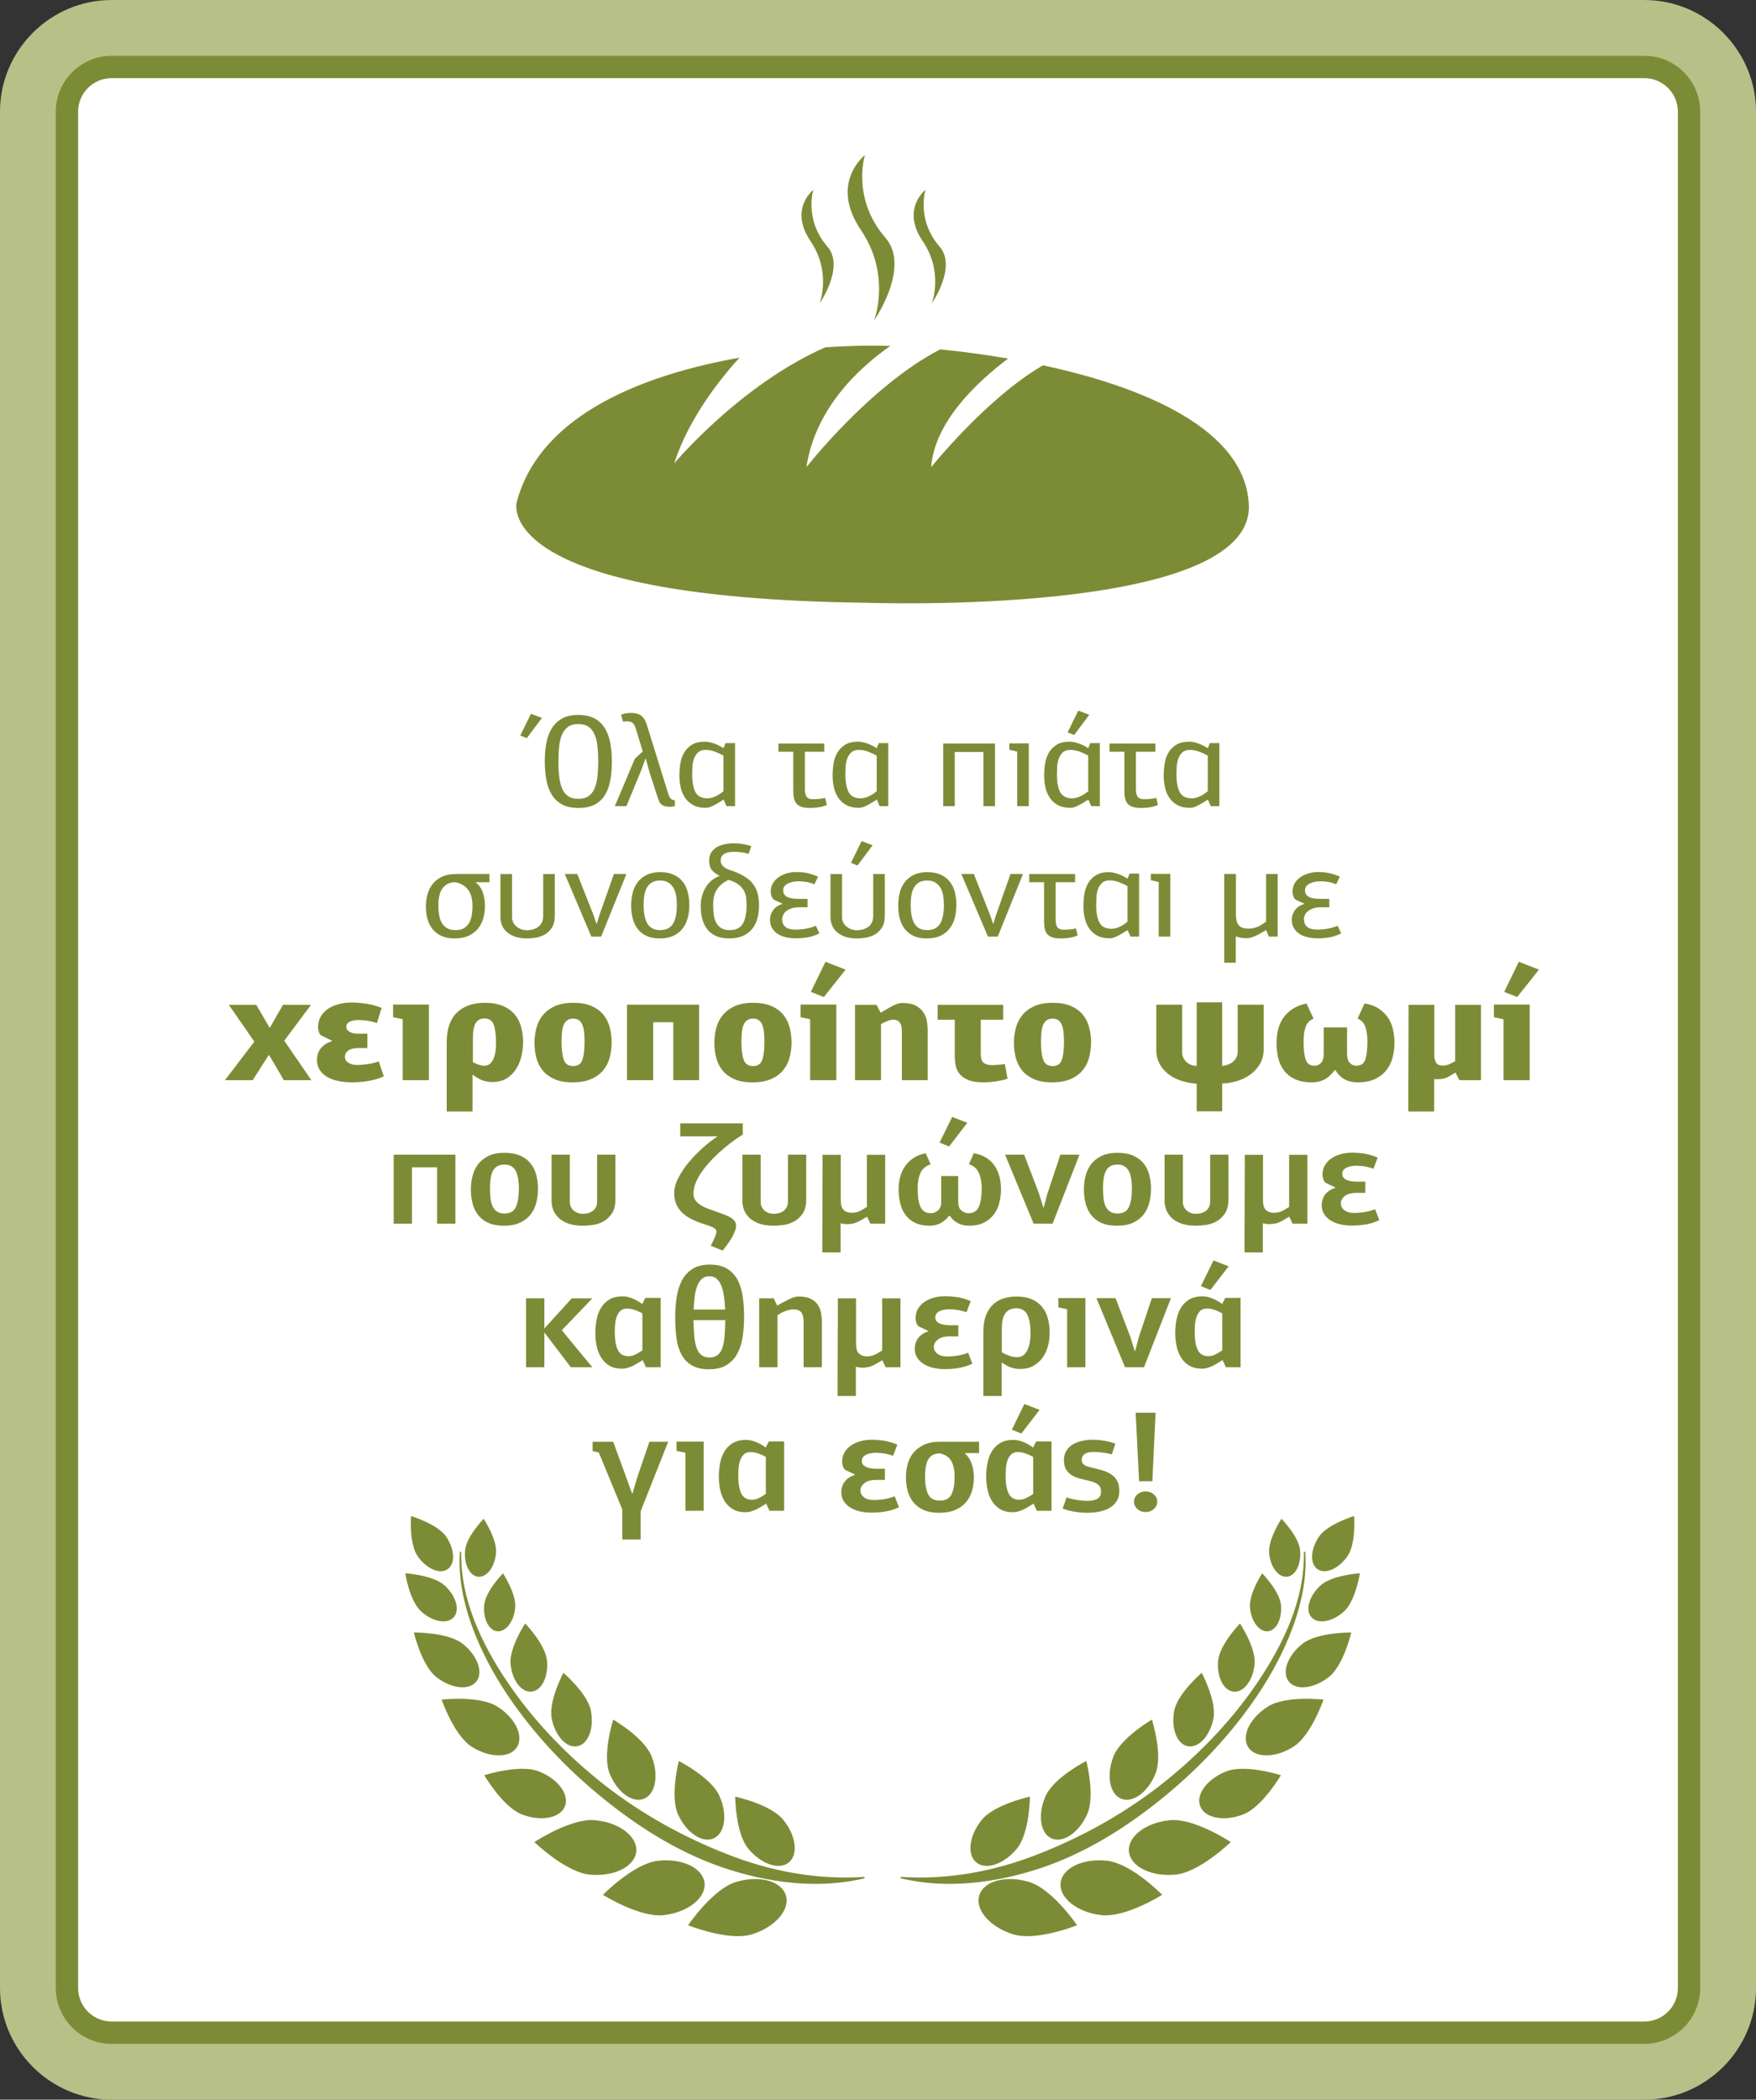 <?xml version="1.0" encoding="UTF-8" standalone="no"?>
<!-- Created with Inkscape (http://www.inkscape.org/) -->

<svg
   xmlns:dc="http://purl.org/dc/elements/1.1/"
   xmlns:cc="http://creativecommons.org/ns#"
   xmlns:rdf="http://www.w3.org/1999/02/22-rdf-syntax-ns#"
   xmlns:svg="http://www.w3.org/2000/svg"
   xmlns="http://www.w3.org/2000/svg"
   xmlns:sodipodi="http://sodipodi.sourceforge.net/DTD/sodipodi-0.dtd"
   xmlns:inkscape="http://www.inkscape.org/namespaces/inkscape"
   id="svg2"
   version="1.1"
   inkscape:version="0.91 r13725"
   xml:space="preserve"
   width="168.309"
   height="201.131"
   viewBox="0 0 168.309 201.131"
   sodipodi:docname="menu-bread.svg"><rect x="0" y="0" width="168.309" height="201.131" fill="#333333" stroke="none"/><defs
     id="defs6"><clipPath
       clipPathUnits="userSpaceOnUse"
       id="clipPath16"><path
         d="m 42.534,42.903 1217.492,0 0,868.852 -1217.492,0 0,-868.852 z"
         id="path18"
         inkscape:connector-curvature="0" /></clipPath><clipPath
       clipPathUnits="userSpaceOnUse"
       id="clipPath58"><path
         d="m 0,955.275 1303.937,0 L 1303.937,0 0,0 0,955.275 Z"
         id="path60"
         inkscape:connector-curvature="0" /></clipPath></defs><sodipodi:namedview
     pagecolor="#ffffff"
     bordercolor="#666666"
     borderopacity="1"
     objecttolerance="10"
     gridtolerance="10"
     guidetolerance="10"
     inkscape:pageopacity="0"
     inkscape:pageshadow="2"
     inkscape:window-width="1881"
     inkscape:window-height="1176"
     id="namedview4"
     showgrid="false"
     inkscape:zoom="1.1180174"
     inkscape:cx="37.070904"
     inkscape:cy="229.04477"
     inkscape:window-x="39"
     inkscape:window-y="24"
     inkscape:window-maximized="1"
     inkscape:current-layer="g10"
     fit-margin-top="0"
     fit-margin-left="0"
     fit-margin-right="0"
     fit-margin-bottom="0" /><g
     id="g10"
     inkscape:groupmode="layer"
     inkscape:label="Kouzina_trifold(menu)_Oct2017"
     transform="matrix(1.25,0,0,-1.25,-686.655,219.3)"><g
       id="g38865"
       transform="translate(-519.491,-281.928)"><path
         d="m 1203.462,305.019 c 0,-4.706 -3.851,-8.557 -8.557,-8.557 l -117.534,0 c -4.706,0 -8.556,3.851 -8.556,8.557 l 0,143.791 c 0,4.706 3.85,8.557 8.556,8.557 l 117.534,0 c 4.706,0 8.557,-3.851 8.557,-8.557 l 0,-143.791 z"
         style="fill:#b7c087;fill-opacity:1;fill-rule:nonzero;stroke:none"
         id="path7562"
         inkscape:connector-curvature="0" /><path
         d="m 1077.371,300.741 c -2.359,0 -4.278,1.92 -4.278,4.278 l 0,143.791 c 0,2.36 1.919,4.279 4.278,4.279 l 117.534,0 c 2.361,0 4.279,-1.919 4.279,-4.279 l 0,-143.791 c 0,-2.358 -1.918,-4.278 -4.279,-4.278 l -117.534,0 z"
         style="fill:#7c8c36;fill-opacity:1;fill-rule:nonzero;stroke:none"
         id="path7566"
         inkscape:connector-curvature="0" /><path
         d="m 1077.371,302.452 c -1.416,0 -2.567,1.151 -2.567,2.567 l 0,143.791 c 0,1.416 1.151,2.568 2.567,2.568 l 117.534,0 c 1.416,0 2.568,-1.152 2.568,-2.568 l 0,-143.791 c 0,-1.416 -1.152,-2.567 -2.568,-2.567 l -117.534,0 z"
         style="fill:#ffffff;fill-opacity:1;fill-rule:nonzero;stroke:none"
         id="path7570"
         inkscape:connector-curvature="0" /><path
         d="m 1148.793,429.372 c -4.312,-2.485 -8.576,-7.804 -8.576,-7.804 0.244,3.435 3.461,6.485 5.896,8.322 -1.835,0.316 -3.605,0.548 -5.204,0.705 -5.388,-2.785 -10.259,-9.027 -10.259,-9.027 0.666,4.442 3.917,7.526 6.432,9.291 -0.428,0.013 -0.829,0.022 -1.181,0.022 0,0 -1.501,0.025 -3.804,-0.128 -6.537,-2.874 -11.585,-8.897 -11.585,-8.897 1.142,3.591 3.785,6.769 5.005,8.103 -6.995,-1.251 -15.264,-4.191 -17.087,-11.088 0,0 -1.991,-7.335 26.751,-7.694 0,0 29.822,-1.103 29.391,7.527 -0.29,5.798 -8.11,9.017 -15.779,10.668"
         style="fill:#7c8c36;fill-opacity:1;fill-rule:nonzero;stroke:none"
         id="path7574"
         inkscape:connector-curvature="0" /><path
         d="m 1135.838,432.806 c 0,0 1.349,3.456 -1.014,6.94 -2.444,3.612 0.312,5.736 0.312,5.736 0,0 -1.054,-3.318 1.573,-6.338 1.967,-2.263 -0.871,-6.338 -0.871,-6.338"
         style="fill:#7c8c36;fill-opacity:1;fill-rule:nonzero;stroke:none"
         id="path7578"
         inkscape:connector-curvature="0" /><path
         d="m 1131.661,434.116 c 0,0 0.928,2.375 -0.693,4.767 -1.679,2.479 0.212,3.937 0.212,3.937 0,0 -0.724,-2.277 1.081,-4.351 1.35,-1.553 -0.6,-4.353 -0.6,-4.353"
         style="fill:#7c8c36;fill-opacity:1;fill-rule:nonzero;stroke:none"
         id="path7582"
         inkscape:connector-curvature="0" /><path
         d="m 1140.263,434.116 c 0,0 0.926,2.375 -0.695,4.767 -1.68,2.479 0.212,3.937 0.212,3.937 0,0 -0.723,-2.277 1.081,-4.351 1.351,-1.553 -0.598,-4.353 -0.598,-4.353"
         style="fill:#7c8c36;fill-opacity:1;fill-rule:nonzero;stroke:none"
         id="path7586"
         inkscape:connector-curvature="0" /><path
         d="m 1147.741,313.141 c -1.781,0.543 -3.5,0.089 -3.836,-1.021 -0.342,-1.108 0.83,-2.444 2.615,-2.99 1.782,-0.545 4.883,0.7 4.883,0.7 0,0 -1.879,2.766 -3.662,3.311"
         style="fill:#7c8c36;fill-opacity:1;fill-rule:nonzero;stroke:none"
         id="path7590"
         inkscape:connector-curvature="0" /><path
         d="m 1144.099,317.907 c -0.977,-1.195 -1.162,-2.659 -0.416,-3.268 0.744,-0.606 2.139,-0.123 3.115,1.073 0.975,1.201 0.989,3.97 0.989,3.97 0,0 -2.713,-0.574 -3.688,-1.775"
         style="fill:#7c8c36;fill-opacity:1;fill-rule:nonzero;stroke:none"
         id="path7594"
         inkscape:connector-curvature="0" /><path
         d="m 1149.003,319.756 c -0.635,-1.409 -0.441,-2.87 0.432,-3.267 0.881,-0.395 2.101,0.427 2.738,1.834 0.639,1.409 -0.063,4.095 -0.063,4.095 0,0 -2.468,-1.256 -3.107,-2.662"
         style="fill:#7c8c36;fill-opacity:1;fill-rule:nonzero;stroke:none"
         id="path7598"
         inkscape:connector-curvature="0" /><path
         d="m 1154.188,322.752 c -0.557,-1.442 -0.285,-2.889 0.611,-3.232 0.903,-0.351 2.077,0.542 2.637,1.981 0.551,1.443 -0.295,4.086 -0.295,4.086 0,0 -2.398,-1.389 -2.953,-2.835"
         style="fill:#7c8c36;fill-opacity:1;fill-rule:nonzero;stroke:none"
         id="path7602"
         inkscape:connector-curvature="0" /><path
         d="m 1158.849,326.254 c -0.25,-1.339 0.217,-2.552 1.047,-2.707 0.832,-0.157 1.705,0.798 1.965,2.135 0.254,1.34 -0.901,3.493 -0.901,3.493 0,0 -1.857,-1.584 -2.111,-2.921"
         style="fill:#7c8c36;fill-opacity:1;fill-rule:nonzero;stroke:none"
         id="path7606"
         inkscape:connector-curvature="0" /><path
         d="m 1162.22,330.109 c -0.115,-1.243 0.418,-2.308 1.189,-2.377 0.774,-0.08 1.495,0.875 1.606,2.117 0.115,1.242 -1.121,3.11 -1.121,3.11 0,0 -1.555,-1.609 -1.674,-2.85"
         style="fill:#7c8c36;fill-opacity:1;fill-rule:nonzero;stroke:none"
         id="path7610"
         inkscape:connector-curvature="0" /><path
         d="m 1164.661,334.153 c 0.104,-1.058 0.721,-1.857 1.373,-1.795 0.66,0.065 1.104,0.973 1,2.029 -0.103,1.055 -1.441,2.411 -1.441,2.411 0,0 -1.039,-1.592 -0.932,-2.645"
         style="fill:#7c8c36;fill-opacity:1;fill-rule:nonzero;stroke:none"
         id="path7614"
         inkscape:connector-curvature="0" /><path
         d="m 1166.132,338.333 c 0.098,-1.054 0.711,-1.858 1.365,-1.797 0.656,0.06 1.106,0.968 1.008,2.026 -0.096,1.053 -1.43,2.417 -1.43,2.417 0,0 -1.047,-1.586 -0.943,-2.646"
         style="fill:#7c8c36;fill-opacity:1;fill-rule:nonzero;stroke:none"
         id="path7618"
         inkscape:connector-curvature="0" /><path
         d="m 1153.739,314.767 c -1.848,0.22 -3.457,-0.529 -3.598,-1.681 -0.134,-1.148 1.252,-2.258 3.104,-2.481 1.851,-0.225 4.685,1.556 4.685,1.556 0,0 -2.334,2.383 -4.191,2.606"
         style="fill:#7c8c36;fill-opacity:1;fill-rule:nonzero;stroke:none"
         id="path7622"
         inkscape:connector-curvature="0" /><path
         d="m 1158.546,317.881 c -1.857,-0.167 -3.271,-1.246 -3.168,-2.396 0.107,-1.155 1.697,-1.949 3.553,-1.777 1.855,0.166 4.256,2.495 4.256,2.495 0,0 -2.786,1.849 -4.641,1.678"
         style="fill:#7c8c36;fill-opacity:1;fill-rule:nonzero;stroke:none"
         id="path7626"
         inkscape:connector-curvature="0" /><path
         d="m 1162.864,321.629 c -1.467,-0.565 -2.375,-1.766 -2.021,-2.675 0.351,-0.915 1.826,-1.197 3.294,-0.635 1.471,0.567 2.895,3.008 2.895,3.008 0,0 -2.689,0.865 -4.168,0.302"
         style="fill:#7c8c36;fill-opacity:1;fill-rule:nonzero;stroke:none"
         id="path7630"
         inkscape:connector-curvature="0" /><path
         d="m 1166.038,326.591 c -1.377,-0.862 -2.055,-2.259 -1.516,-3.11 0.537,-0.857 2.088,-0.844 3.459,0.02 1.375,0.863 2.317,3.618 2.317,3.618 0,0 -2.889,0.337 -4.26,-0.528"
         style="fill:#7c8c36;fill-opacity:1;fill-rule:nonzero;stroke:none"
         id="path7634"
         inkscape:connector-curvature="0" /><path
         d="m 1168.692,331.405 c -1.139,-0.891 -1.613,-2.189 -1.057,-2.895 0.555,-0.709 1.928,-0.557 3.067,0.335 1.14,0.889 1.726,3.418 1.726,3.418 0,0 -2.593,0.035 -3.736,-0.858"
         style="fill:#7c8c36;fill-opacity:1;fill-rule:nonzero;stroke:none"
         id="path7638"
         inkscape:connector-curvature="0" /><path
         d="m 1170.071,335.868 c -0.885,-0.807 -1.188,-1.899 -0.691,-2.443 0.503,-0.551 1.617,-0.344 2.5,0.46 0.88,0.803 1.209,2.918 1.209,2.918 0,0 -2.137,-0.131 -3.018,-0.935"
         style="fill:#7c8c36;fill-opacity:1;fill-rule:nonzero;stroke:none"
         id="path7642"
         inkscape:connector-curvature="0" /><path
         d="m 1169.956,339.615 c -0.662,-0.973 -0.715,-2.087 -0.113,-2.499 0.603,-0.419 1.627,0.032 2.299,1.004 0.666,0.964 0.503,3.068 0.503,3.068 0,0 -2.015,-0.603 -2.689,-1.573"
         style="fill:#7c8c36;fill-opacity:1;fill-rule:nonzero;stroke:none"
         id="path7646"
         inkscape:connector-curvature="0" /><path
         d="m 1168.796,338.448 c 0.074,-3.672 -1.586,-7.098 -3.59,-10.057 -2.033,-2.987 -4.586,-5.612 -7.42,-7.834 -2.849,-2.211 -6.023,-3.971 -9.347,-5.27 -3.327,-1.318 -6.914,-1.992 -10.553,-1.751 l -0.016,-0.106 c 3.594,-0.869 7.436,-0.344 10.936,0.843 3.525,1.218 6.689,3.26 9.523,5.612 2.83,2.356 5.344,5.105 7.324,8.208 0.983,1.558 1.821,3.206 2.424,4.944 0.594,1.736 0.953,3.582 0.824,5.411 l -0.105,0 z"
         style="fill:#7c8c36;fill-opacity:1;fill-rule:nonzero;stroke:none"
         id="path7650"
         inkscape:connector-curvature="0" /><path
         d="m 1125.233,313.141 c 1.781,0.543 3.506,0.089 3.84,-1.021 0.342,-1.108 -0.83,-2.444 -2.615,-2.99 -1.78,-0.545 -4.881,0.7 -4.881,0.7 0,0 1.877,2.766 3.656,3.311"
         style="fill:#7c8c36;fill-opacity:1;fill-rule:nonzero;stroke:none"
         id="path7654"
         inkscape:connector-curvature="0" /><path
         d="m 1128.876,317.907 c 0.979,-1.195 1.166,-2.659 0.42,-3.268 -0.746,-0.606 -2.139,-0.123 -3.117,1.073 -0.975,1.201 -0.989,3.97 -0.989,3.97 0,0 2.711,-0.574 3.686,-1.775"
         style="fill:#7c8c36;fill-opacity:1;fill-rule:nonzero;stroke:none"
         id="path7658"
         inkscape:connector-curvature="0" /><path
         d="m 1123.974,319.756 c 0.637,-1.409 0.445,-2.87 -0.43,-3.267 -0.879,-0.395 -2.103,0.427 -2.738,1.834 -0.637,1.409 0.061,4.095 0.061,4.095 0,0 2.47,-1.256 3.107,-2.662"
         style="fill:#7c8c36;fill-opacity:1;fill-rule:nonzero;stroke:none"
         id="path7662"
         inkscape:connector-curvature="0" /><path
         d="m 1118.788,322.752 c 0.559,-1.442 0.289,-2.889 -0.611,-3.232 -0.899,-0.351 -2.073,0.542 -2.633,1.981 -0.553,1.443 0.293,4.086 0.293,4.086 0,0 2.398,-1.389 2.951,-2.835"
         style="fill:#7c8c36;fill-opacity:1;fill-rule:nonzero;stroke:none"
         id="path7666"
         inkscape:connector-curvature="0" /><path
         d="m 1114.128,326.254 c 0.254,-1.339 -0.213,-2.552 -1.045,-2.707 -0.83,-0.157 -1.707,0.798 -1.967,2.135 -0.254,1.34 0.901,3.493 0.901,3.493 0,0 1.861,-1.584 2.111,-2.921"
         style="fill:#7c8c36;fill-opacity:1;fill-rule:nonzero;stroke:none"
         id="path7670"
         inkscape:connector-curvature="0" /><path
         d="m 1110.757,330.109 c 0.117,-1.243 -0.414,-2.308 -1.186,-2.377 -0.775,-0.08 -1.494,0.875 -1.607,2.117 -0.115,1.242 1.121,3.11 1.121,3.11 0,0 1.557,-1.609 1.672,-2.85"
         style="fill:#7c8c36;fill-opacity:1;fill-rule:nonzero;stroke:none"
         id="path7674"
         inkscape:connector-curvature="0" /><path
         d="m 1108.319,334.153 c -0.104,-1.058 -0.721,-1.857 -1.377,-1.795 -0.656,0.065 -1.102,0.973 -0.996,2.029 0.103,1.055 1.437,2.411 1.437,2.411 0,0 1.045,-1.592 0.936,-2.645"
         style="fill:#7c8c36;fill-opacity:1;fill-rule:nonzero;stroke:none"
         id="path7678"
         inkscape:connector-curvature="0" /><path
         d="m 1106.849,338.333 c -0.102,-1.054 -0.711,-1.858 -1.367,-1.797 -0.658,0.06 -1.104,0.968 -1.004,2.026 0.094,1.053 1.422,2.417 1.422,2.417 0,0 1.053,-1.586 0.949,-2.646"
         style="fill:#7c8c36;fill-opacity:1;fill-rule:nonzero;stroke:none"
         id="path7682"
         inkscape:connector-curvature="0" /><path
         d="m 1119.241,314.767 c 1.848,0.22 3.455,-0.529 3.596,-1.681 0.134,-1.148 -1.25,-2.258 -3.104,-2.481 -1.851,-0.225 -4.685,1.556 -4.685,1.556 0,0 2.334,2.383 4.193,2.606"
         style="fill:#7c8c36;fill-opacity:1;fill-rule:nonzero;stroke:none"
         id="path7686"
         inkscape:connector-curvature="0" /><path
         d="m 1114.435,317.881 c 1.857,-0.167 3.27,-1.246 3.168,-2.396 -0.105,-1.155 -1.699,-1.949 -3.553,-1.777 -1.853,0.166 -4.258,2.495 -4.258,2.495 0,0 2.788,1.849 4.643,1.678"
         style="fill:#7c8c36;fill-opacity:1;fill-rule:nonzero;stroke:none"
         id="path7690"
         inkscape:connector-curvature="0" /><path
         d="m 1110.11,321.629 c 1.469,-0.565 2.381,-1.766 2.027,-2.675 -0.355,-0.915 -1.828,-1.197 -3.295,-0.635 -1.472,0.567 -2.894,3.008 -2.894,3.008 0,0 2.689,0.865 4.162,0.302"
         style="fill:#7c8c36;fill-opacity:1;fill-rule:nonzero;stroke:none"
         id="path7694"
         inkscape:connector-curvature="0" /><path
         d="m 1106.942,326.591 c 1.377,-0.862 2.053,-2.259 1.514,-3.11 -0.535,-0.857 -2.088,-0.844 -3.459,0.02 -1.373,0.863 -2.317,3.618 -2.317,3.618 0,0 2.887,0.337 4.262,-0.528"
         style="fill:#7c8c36;fill-opacity:1;fill-rule:nonzero;stroke:none"
         id="path7698"
         inkscape:connector-curvature="0" /><path
         d="m 1104.284,331.405 c 1.139,-0.891 1.613,-2.189 1.061,-2.895 -0.559,-0.709 -1.928,-0.557 -3.069,0.335 -1.14,0.889 -1.726,3.418 -1.726,3.418 0,0 2.593,0.035 3.734,-0.858"
         style="fill:#7c8c36;fill-opacity:1;fill-rule:nonzero;stroke:none"
         id="path7702"
         inkscape:connector-curvature="0" /><path
         d="m 1102.909,335.868 c 0.883,-0.807 1.191,-1.899 0.689,-2.443 -0.501,-0.551 -1.617,-0.344 -2.498,0.46 -0.884,0.803 -1.212,2.918 -1.212,2.918 0,0 2.14,-0.131 3.021,-0.935"
         style="fill:#7c8c36;fill-opacity:1;fill-rule:nonzero;stroke:none"
         id="path7706"
         inkscape:connector-curvature="0" /><path
         d="m 1103.024,339.615 c 0.662,-0.973 0.715,-2.087 0.111,-2.499 -0.601,-0.419 -1.627,0.032 -2.3,1.004 -0.665,0.964 -0.502,3.068 -0.502,3.068 0,0 2.017,-0.603 2.691,-1.573"
         style="fill:#7c8c36;fill-opacity:1;fill-rule:nonzero;stroke:none"
         id="path7710"
         inkscape:connector-curvature="0" /><path
         d="m 1104.181,338.448 c -0.072,-3.672 1.588,-7.098 3.59,-10.057 2.037,-2.987 4.588,-5.612 7.422,-7.834 2.849,-2.211 6.021,-3.971 9.349,-5.27 3.325,-1.318 6.912,-1.992 10.551,-1.751 l 0.018,-0.106 c -3.596,-0.869 -7.44,-0.344 -10.938,0.843 -3.525,1.218 -6.689,3.26 -9.521,5.612 -2.836,2.356 -5.346,5.105 -7.33,8.208 -0.979,1.558 -1.815,3.206 -2.42,4.944 -0.596,1.736 -0.955,3.582 -0.825,5.411 l 0.104,0 z"
         style="fill:#7c8c36;fill-opacity:1;fill-rule:nonzero;stroke:none"
         id="path7714"
         inkscape:connector-curvature="0" /><path
         d="m 1113.16,401.881 c -0.326,0 -0.588,-0.07 -0.785,-0.21 -0.197,-0.14 -0.352,-0.337 -0.461,-0.59 -0.111,-0.254 -0.186,-0.555 -0.223,-0.905 -0.039,-0.35 -0.056,-0.735 -0.056,-1.155 0,-0.44 0.019,-0.836 0.062,-1.19 0.041,-0.353 0.117,-0.655 0.227,-0.905 0.111,-0.25 0.263,-0.441 0.461,-0.575 0.197,-0.133 0.457,-0.2 0.775,-0.2 0.318,0 0.576,0.067 0.773,0.2 0.198,0.134 0.352,0.325 0.461,0.575 0.112,0.25 0.186,0.552 0.229,0.905 0.041,0.354 0.062,0.75 0.062,1.19 0,0.42 -0.019,0.805 -0.056,1.155 -0.039,0.35 -0.114,0.651 -0.223,0.905 -0.109,0.253 -0.264,0.45 -0.461,0.59 -0.197,0.14 -0.459,0.21 -0.785,0.21 m 0,-6.43 c -0.486,0 -0.893,0.085 -1.219,0.255 -0.326,0.17 -0.59,0.41 -0.791,0.72 -0.201,0.309 -0.345,0.684 -0.431,1.125 -0.088,0.44 -0.131,0.93 -0.131,1.47 0,0.547 0.045,1.04 0.136,1.48 0.09,0.44 0.239,0.814 0.444,1.12 0.205,0.307 0.471,0.543 0.797,0.71 0.326,0.166 0.724,0.25 1.195,0.25 0.479,0 0.881,-0.084 1.207,-0.25 0.326,-0.167 0.59,-0.403 0.791,-0.71 0.201,-0.306 0.348,-0.68 0.438,-1.12 0.091,-0.44 0.136,-0.933 0.136,-1.48 0,-0.547 -0.041,-1.04 -0.125,-1.48 -0.084,-0.44 -0.224,-0.815 -0.422,-1.125 -0.197,-0.31 -0.461,-0.549 -0.791,-0.715 -0.33,-0.167 -0.742,-0.25 -1.234,-0.25 m -4.451,5.55 0.82,1.67 0.842,-0.32 -1.162,-1.55 -0.5,0.2 z"
         style="fill:#7c8c36;fill-opacity:1;fill-rule:nonzero;stroke:none"
         id="path7718"
         inkscape:connector-curvature="0" /><path
         d="m 1120.172,395.541 c -0.176,0 -0.313,0.019 -0.416,0.055 -0.102,0.037 -0.186,0.085 -0.25,0.145 -0.064,0.06 -0.113,0.13 -0.148,0.21 -0.034,0.08 -0.067,0.163 -0.096,0.25 l -0.672,2.08 -0.252,0.94 -0.033,0 -0.342,-0.93 -1.115,-2.7 -0.889,0 1.537,3.639 0.604,0.551 -0.535,1.75 c -0.045,0.154 -0.112,0.284 -0.2,0.395 -0.088,0.11 -0.244,0.165 -0.472,0.165 -0.09,0 -0.194,-0.01 -0.307,-0.03 l -0.148,0.54 c 0.113,0.04 0.228,0.072 0.341,0.095 0.114,0.023 0.25,0.034 0.411,0.034 0.212,0 0.386,-0.023 0.523,-0.069 0.137,-0.047 0.25,-0.113 0.342,-0.2 0.09,-0.087 0.166,-0.191 0.226,-0.316 0.061,-0.123 0.116,-0.261 0.161,-0.415 l 1.638,-5.269 c 0.039,-0.107 0.09,-0.2 0.155,-0.28 0.064,-0.08 0.171,-0.127 0.324,-0.14 l 0,-0.45 c -0.045,-0.014 -0.104,-0.026 -0.176,-0.035 -0.072,-0.01 -0.143,-0.015 -0.211,-0.015"
         style="fill:#7c8c36;fill-opacity:1;fill-rule:nonzero;stroke:none"
         id="path7722"
         inkscape:connector-curvature="0" /><path
         d="m 1121.889,398.041 c 0,-0.613 0.086,-1.075 0.256,-1.385 0.17,-0.31 0.476,-0.466 0.916,-0.466 0.115,0 0.23,0.017 0.348,0.051 0.117,0.033 0.228,0.076 0.335,0.13 0.106,0.053 0.206,0.111 0.295,0.175 0.092,0.063 0.176,0.125 0.252,0.184 l 0,2.731 c -0.175,0.1 -0.386,0.198 -0.632,0.295 -0.247,0.097 -0.495,0.144 -0.747,0.144 -0.25,0 -0.445,-0.068 -0.585,-0.204 -0.141,-0.136 -0.243,-0.301 -0.307,-0.495 -0.065,-0.193 -0.104,-0.397 -0.113,-0.61 -0.012,-0.214 -0.018,-0.397 -0.018,-0.55 m -0.979,-0.101 c 0,0.301 0.024,0.606 0.073,0.915 0.051,0.311 0.146,0.589 0.291,0.835 0.144,0.247 0.344,0.449 0.597,0.606 0.254,0.156 0.586,0.235 0.997,0.235 0.197,0 0.423,-0.044 0.677,-0.131 0.254,-0.086 0.502,-0.21 0.746,-0.369 l 0.159,0.39 0.728,0 0,-4.83 -0.66,0 -0.215,0.5 -0.514,-0.31 c -0.197,-0.114 -0.359,-0.195 -0.488,-0.245 -0.131,-0.051 -0.26,-0.075 -0.389,-0.075 -0.371,0 -0.683,0.068 -0.937,0.205 -0.256,0.137 -0.461,0.319 -0.621,0.55 -0.16,0.23 -0.274,0.495 -0.342,0.795 -0.068,0.3 -0.102,0.61 -0.102,0.929"
         style="fill:#7c8c36;fill-opacity:1;fill-rule:nonzero;stroke:none"
         id="path7726"
         inkscape:connector-curvature="0" /><path
         d="m 1130.928,395.451 c -0.266,0 -0.482,0.028 -0.652,0.085 -0.168,0.057 -0.299,0.142 -0.393,0.255 -0.094,0.113 -0.158,0.251 -0.191,0.415 -0.034,0.163 -0.051,0.354 -0.051,0.575 l 0,2.98 -1.139,0 0,0.629 3.518,0 0,-0.629 -1.49,0 0,-2.829 c 0,-0.3 0.046,-0.51 0.142,-0.63 0.094,-0.122 0.252,-0.181 0.471,-0.181 0.137,0 0.295,0.008 0.473,0.024 0.179,0.017 0.335,0.042 0.472,0.076 l 0.125,-0.543 c -0.137,-0.06 -0.273,-0.104 -0.408,-0.134 -0.137,-0.03 -0.264,-0.051 -0.377,-0.064 -0.113,-0.013 -0.215,-0.021 -0.301,-0.024 -0.088,-0.004 -0.15,-0.005 -0.187,-0.005 l -0.012,0 z"
         style="fill:#7c8c36;fill-opacity:1;fill-rule:nonzero;stroke:none"
         id="path7730"
         inkscape:connector-curvature="0" /><path
         d="m 1133.637,398.041 c 0,-0.613 0.086,-1.075 0.256,-1.385 0.17,-0.31 0.476,-0.466 0.916,-0.466 0.115,0 0.23,0.017 0.348,0.051 0.117,0.033 0.228,0.076 0.335,0.13 0.106,0.053 0.206,0.111 0.295,0.175 0.092,0.063 0.176,0.125 0.252,0.184 l 0,2.731 c -0.175,0.1 -0.386,0.198 -0.632,0.295 -0.247,0.097 -0.495,0.144 -0.747,0.144 -0.25,0 -0.445,-0.068 -0.585,-0.204 -0.141,-0.136 -0.243,-0.301 -0.307,-0.495 -0.065,-0.193 -0.104,-0.397 -0.113,-0.61 -0.012,-0.214 -0.018,-0.397 -0.018,-0.55 m -0.979,-0.101 c 0,0.301 0.024,0.606 0.073,0.915 0.051,0.311 0.146,0.589 0.291,0.835 0.144,0.247 0.344,0.449 0.597,0.606 0.254,0.156 0.586,0.235 0.997,0.235 0.197,0 0.423,-0.044 0.677,-0.131 0.254,-0.086 0.502,-0.21 0.746,-0.369 l 0.159,0.39 0.728,0 0,-4.83 -0.66,0 -0.215,0.5 -0.514,-0.31 c -0.197,-0.114 -0.359,-0.195 -0.488,-0.245 -0.131,-0.051 -0.26,-0.075 -0.389,-0.075 -0.371,0 -0.683,0.068 -0.937,0.205 -0.256,0.137 -0.461,0.319 -0.621,0.55 -0.16,0.23 -0.274,0.495 -0.342,0.795 -0.068,0.3 -0.102,0.61 -0.102,0.929"
         style="fill:#7c8c36;fill-opacity:1;fill-rule:nonzero;stroke:none"
         id="path7734"
         inkscape:connector-curvature="0" /><path
         d="m 1144.223,399.741 -2.197,0 0,-4.15 -0.887,0 0,4.799 3.973,0 0,-4.799 -0.889,0 0,4.15 z"
         style="fill:#7c8c36;fill-opacity:1;fill-rule:nonzero;stroke:none"
         id="path7738"
         inkscape:connector-curvature="0" /><path
         d="m 1146.814,399.771 -0.604,0.141 0,0.489 1.491,0 0,-4.81 -0.887,0 0,4.18 z"
         style="fill:#7c8c36;fill-opacity:1;fill-rule:nonzero;stroke:none"
         id="path7742"
         inkscape:connector-curvature="0" /><path
         d="m 1150.676,401.241 0.82,1.67 0.842,-0.32 -1.16,-1.55 -0.502,0.2 z m -0.818,-3.2 c 0,-0.613 0.084,-1.075 0.255,-1.385 0.17,-0.311 0.475,-0.466 0.917,-0.466 0.113,0 0.228,0.017 0.347,0.051 0.117,0.033 0.229,0.076 0.336,0.13 0.106,0.053 0.203,0.111 0.295,0.175 0.092,0.063 0.174,0.125 0.25,0.184 l 0,2.731 c -0.174,0.099 -0.385,0.198 -0.631,0.295 -0.246,0.096 -0.496,0.144 -0.746,0.144 -0.25,0 -0.445,-0.068 -0.586,-0.204 -0.14,-0.137 -0.242,-0.302 -0.307,-0.495 -0.066,-0.193 -0.103,-0.398 -0.115,-0.61 -0.011,-0.214 -0.015,-0.397 -0.015,-0.55 m -0.981,-0.101 c 0,0.301 0.026,0.606 0.074,0.915 0.049,0.311 0.147,0.589 0.291,0.835 0.145,0.247 0.344,0.448 0.598,0.606 0.254,0.156 0.586,0.235 0.996,0.235 0.197,0 0.422,-0.044 0.678,-0.131 0.254,-0.086 0.502,-0.21 0.744,-0.369 l 0.16,0.39 0.729,0 0,-4.83 -0.66,0 -0.217,0.5 -0.512,-0.31 c -0.197,-0.114 -0.361,-0.195 -0.49,-0.245 -0.129,-0.051 -0.258,-0.075 -0.387,-0.075 -0.371,0 -0.685,0.068 -0.939,0.205 -0.254,0.137 -0.461,0.319 -0.62,0.55 -0.16,0.23 -0.273,0.495 -0.341,0.795 -0.069,0.299 -0.104,0.61 -0.104,0.929"
         style="fill:#7c8c36;fill-opacity:1;fill-rule:nonzero;stroke:none"
         id="path7746"
         inkscape:connector-curvature="0" /><path
         d="m 1156.314,395.451 c -0.266,0 -0.482,0.028 -0.65,0.085 -0.17,0.057 -0.301,0.142 -0.395,0.255 -0.094,0.113 -0.156,0.251 -0.191,0.415 -0.034,0.163 -0.049,0.354 -0.049,0.575 l 0,2.98 -1.139,0 0,0.629 3.518,0 0,-0.629 -1.492,0 0,-2.829 c 0,-0.3 0.046,-0.51 0.142,-0.63 0.096,-0.122 0.252,-0.181 0.473,-0.181 0.137,0 0.295,0.008 0.472,0.024 0.178,0.017 0.336,0.042 0.473,0.076 l 0.125,-0.543 c -0.137,-0.06 -0.273,-0.104 -0.41,-0.134 -0.137,-0.03 -0.262,-0.051 -0.375,-0.064 -0.115,-0.013 -0.215,-0.021 -0.303,-0.024 -0.088,-0.004 -0.15,-0.005 -0.187,-0.005 l -0.012,0 z"
         style="fill:#7c8c36;fill-opacity:1;fill-rule:nonzero;stroke:none"
         id="path7750"
         inkscape:connector-curvature="0" /><path
         d="m 1159.023,398.041 c 0,-0.613 0.086,-1.075 0.258,-1.385 0.17,-0.31 0.474,-0.466 0.916,-0.466 0.113,0 0.228,0.017 0.346,0.051 0.119,0.033 0.23,0.076 0.335,0.13 0.108,0.053 0.206,0.111 0.297,0.175 0.092,0.063 0.174,0.125 0.25,0.184 l 0,2.731 c -0.173,0.1 -0.384,0.198 -0.631,0.295 -0.248,0.097 -0.496,0.144 -0.746,0.144 -0.25,0 -0.445,-0.068 -0.586,-0.204 -0.14,-0.136 -0.244,-0.301 -0.308,-0.495 -0.065,-0.193 -0.102,-0.397 -0.113,-0.61 -0.012,-0.214 -0.018,-0.397 -0.018,-0.55 m -0.979,-0.101 c 0,0.301 0.026,0.606 0.075,0.915 0.049,0.311 0.146,0.589 0.291,0.835 0.142,0.247 0.342,0.449 0.597,0.606 0.254,0.156 0.586,0.235 0.996,0.235 0.198,0 0.422,-0.044 0.676,-0.131 0.256,-0.086 0.504,-0.21 0.746,-0.369 l 0.161,0.39 0.728,0 0,-4.83 -0.66,0 -0.217,0.5 -0.512,-0.31 c -0.197,-0.114 -0.361,-0.195 -0.49,-0.245 -0.129,-0.051 -0.258,-0.075 -0.387,-0.075 -0.371,0 -0.685,0.068 -0.939,0.205 -0.254,0.137 -0.461,0.319 -0.621,0.55 -0.158,0.23 -0.272,0.495 -0.34,0.795 -0.068,0.3 -0.104,0.61 -0.104,0.929"
         style="fill:#7c8c36;fill-opacity:1;fill-rule:nonzero;stroke:none"
         id="path7754"
         inkscape:connector-curvature="0" /><path
         d="m 1103.736,389.761 c -0.25,0 -0.459,-0.049 -0.627,-0.145 -0.166,-0.096 -0.301,-0.225 -0.404,-0.385 -0.102,-0.159 -0.174,-0.347 -0.215,-0.56 -0.043,-0.214 -0.063,-0.44 -0.063,-0.68 0,-0.28 0.02,-0.535 0.063,-0.765 0.041,-0.23 0.113,-0.43 0.215,-0.6 0.103,-0.17 0.238,-0.302 0.404,-0.395 0.168,-0.093 0.379,-0.14 0.639,-0.14 0.25,0 0.457,0.045 0.619,0.135 0.164,0.09 0.297,0.219 0.398,0.385 0.104,0.167 0.176,0.363 0.217,0.59 0.041,0.227 0.063,0.48 0.063,0.76 0,0.213 -0.022,0.416 -0.063,0.611 -0.041,0.192 -0.113,0.369 -0.217,0.529 -0.101,0.16 -0.236,0.297 -0.404,0.41 -0.166,0.113 -0.375,0.196 -0.625,0.25 m 1.559,-0.02 c 0.257,-0.2 0.441,-0.459 0.546,-0.78 0.106,-0.32 0.161,-0.657 0.161,-1.01 0,-0.34 -0.045,-0.662 -0.131,-0.965 -0.088,-0.303 -0.227,-0.569 -0.416,-0.795 -0.19,-0.227 -0.432,-0.407 -0.723,-0.54 -0.293,-0.133 -0.648,-0.2 -1.064,-0.2 -0.387,0 -0.719,0.064 -0.996,0.19 -0.278,0.127 -0.506,0.3 -0.684,0.52 -0.178,0.22 -0.309,0.478 -0.393,0.775 -0.084,0.297 -0.125,0.618 -0.125,0.965 0,0.334 0.043,0.652 0.131,0.955 0.088,0.303 0.225,0.568 0.41,0.795 0.186,0.226 0.424,0.407 0.717,0.54 0.293,0.133 0.643,0.2 1.053,0.2 l 2.562,0 0,-0.63 -1.025,0 -0.023,-0.02 z"
         style="fill:#7c8c36;fill-opacity:1;fill-rule:nonzero;stroke:none"
         id="path7758"
         inkscape:connector-curvature="0" /><path
         d="m 1109.236,385.451 c -0.387,0 -0.711,0.05 -0.973,0.149 -0.261,0.101 -0.472,0.229 -0.631,0.385 -0.16,0.157 -0.273,0.332 -0.341,0.526 -0.069,0.193 -0.104,0.379 -0.104,0.56 l 0,3.319 0.889,0 0,-3.33 c 0,-0.106 0.023,-0.216 0.068,-0.33 0.045,-0.113 0.117,-0.217 0.217,-0.314 0.098,-0.097 0.221,-0.177 0.369,-0.24 0.149,-0.064 0.32,-0.095 0.518,-0.095 0.115,0 0.242,0.016 0.383,0.05 0.138,0.033 0.271,0.09 0.398,0.17 0.125,0.08 0.228,0.19 0.312,0.33 0.084,0.139 0.125,0.32 0.125,0.54 l 0,3.219 0.889,0 0,-3.189 c 0,-0.4 -0.08,-0.717 -0.24,-0.95 -0.158,-0.234 -0.352,-0.408 -0.574,-0.526 -0.225,-0.116 -0.457,-0.191 -0.701,-0.224 -0.243,-0.033 -0.444,-0.05 -0.604,-0.05"
         style="fill:#7c8c36;fill-opacity:1;fill-rule:nonzero;stroke:none"
         id="path7762"
         inkscape:connector-curvature="0" /><path
         d="m 1115.889,390.391 0.957,0 -1.936,-4.8 -0.751,0 -2.038,4.8 0.957,0 1.252,-3.16 0.215,-0.64 0.035,0 0.194,0.64 1.115,3.16 z"
         style="fill:#7c8c36;fill-opacity:1;fill-rule:nonzero;stroke:none"
         id="path7766"
         inkscape:connector-curvature="0" /><path
         d="m 1119.441,389.891 c -0.258,0 -0.469,-0.048 -0.633,-0.145 -0.162,-0.096 -0.291,-0.228 -0.387,-0.395 -0.093,-0.166 -0.16,-0.361 -0.199,-0.585 -0.037,-0.224 -0.056,-0.458 -0.056,-0.705 0,-0.286 0.019,-0.55 0.056,-0.79 0.039,-0.239 0.106,-0.448 0.199,-0.625 0.096,-0.177 0.225,-0.314 0.387,-0.41 0.164,-0.097 0.375,-0.145 0.633,-0.145 0.25,0 0.457,0.047 0.619,0.14 0.164,0.094 0.293,0.225 0.389,0.395 0.094,0.17 0.162,0.375 0.205,0.616 0.041,0.239 0.062,0.503 0.062,0.79 0,0.246 -0.019,0.481 -0.058,0.704 -0.037,0.223 -0.106,0.421 -0.203,0.591 -0.1,0.169 -0.231,0.306 -0.395,0.409 -0.162,0.103 -0.369,0.155 -0.619,0.155 m -0.045,-4.439 c -0.396,0 -0.732,0.064 -1.008,0.194 -0.277,0.13 -0.504,0.308 -0.677,0.535 -0.176,0.227 -0.303,0.493 -0.381,0.8 -0.08,0.306 -0.121,0.637 -0.121,0.99 0,0.333 0.039,0.655 0.115,0.965 0.074,0.31 0.203,0.584 0.381,0.82 0.177,0.237 0.41,0.425 0.693,0.566 0.285,0.139 0.633,0.21 1.043,0.21 0.402,0 0.746,-0.066 1.029,-0.196 0.285,-0.13 0.518,-0.308 0.696,-0.535 0.177,-0.226 0.306,-0.493 0.386,-0.8 0.08,-0.306 0.119,-0.633 0.119,-0.98 0,-0.347 -0.039,-0.675 -0.119,-0.984 -0.08,-0.311 -0.211,-0.584 -0.392,-0.821 -0.182,-0.236 -0.418,-0.424 -0.705,-0.559 -0.289,-0.137 -0.643,-0.205 -1.059,-0.205"
         style="fill:#7c8c36;fill-opacity:1;fill-rule:nonzero;stroke:none"
         id="path7770"
         inkscape:connector-curvature="0" /><path
         d="m 1123.498,388.021 c 0,-0.279 0.018,-0.538 0.051,-0.774 0.035,-0.238 0.099,-0.441 0.193,-0.611 0.096,-0.17 0.225,-0.303 0.389,-0.4 0.162,-0.097 0.373,-0.145 0.631,-0.145 0.494,0 0.834,0.168 1.019,0.505 0.186,0.337 0.28,0.802 0.28,1.396 0,0.186 -0.01,0.375 -0.03,0.564 -0.019,0.191 -0.074,0.37 -0.164,0.54 -0.092,0.17 -0.23,0.328 -0.416,0.476 -0.185,0.146 -0.443,0.269 -0.769,0.369 -0.243,-0.113 -0.442,-0.243 -0.598,-0.39 -0.154,-0.146 -0.277,-0.301 -0.363,-0.465 -0.088,-0.163 -0.147,-0.335 -0.178,-0.514 -0.029,-0.181 -0.045,-0.364 -0.045,-0.551 m 0.479,2.24 c -0.25,0.12 -0.444,0.265 -0.581,0.436 -0.136,0.17 -0.205,0.408 -0.205,0.715 0,0.246 0.053,0.455 0.161,0.625 0.109,0.17 0.25,0.306 0.427,0.41 0.176,0.102 0.375,0.178 0.596,0.224 0.221,0.047 0.443,0.071 0.672,0.071 0.289,0 0.558,-0.024 0.814,-0.071 0.254,-0.046 0.442,-0.096 0.563,-0.15 l -0.205,-0.59 c -0.166,0.054 -0.352,0.094 -0.557,0.12 -0.205,0.027 -0.389,0.04 -0.547,0.04 -0.691,0 -1.037,-0.226 -1.037,-0.679 0,-0.174 0.066,-0.321 0.199,-0.441 0.133,-0.12 0.285,-0.207 0.459,-0.26 0.432,-0.139 0.795,-0.294 1.09,-0.464 0.293,-0.17 0.527,-0.366 0.703,-0.585 0.174,-0.221 0.297,-0.469 0.373,-0.745 0.076,-0.278 0.114,-0.589 0.114,-0.936 0,-0.354 -0.041,-0.685 -0.125,-0.995 -0.084,-0.31 -0.217,-0.578 -0.399,-0.805 -0.181,-0.226 -0.42,-0.405 -0.711,-0.535 -0.293,-0.13 -0.648,-0.194 -1.064,-0.194 -0.395,0 -0.731,0.063 -1.008,0.189 -0.277,0.127 -0.5,0.302 -0.672,0.526 -0.17,0.222 -0.295,0.484 -0.375,0.785 -0.08,0.299 -0.119,0.626 -0.119,0.979 0,0.26 0.031,0.51 0.096,0.75 0.064,0.24 0.158,0.464 0.279,0.67 0.121,0.207 0.271,0.385 0.449,0.535 0.178,0.151 0.381,0.265 0.61,0.345 l 0,0.03 z"
         style="fill:#7c8c36;fill-opacity:1;fill-rule:nonzero;stroke:none"
         id="path7774"
         inkscape:connector-curvature="0" /><path
         d="m 1128.789,386.931 c 0,-0.253 0.082,-0.45 0.246,-0.59 0.162,-0.139 0.416,-0.21 0.756,-0.21 0.289,0 0.559,0.022 0.809,0.066 0.25,0.043 0.509,0.118 0.775,0.224 l 0.271,-0.58 c -0.287,-0.146 -0.576,-0.247 -0.865,-0.3 -0.287,-0.053 -0.613,-0.08 -0.978,-0.08 -0.235,0 -0.469,0.025 -0.7,0.075 -0.232,0.05 -0.441,0.131 -0.627,0.246 -0.185,0.113 -0.335,0.26 -0.449,0.444 -0.113,0.184 -0.17,0.405 -0.17,0.665 0,0.254 0.077,0.492 0.233,0.715 0.156,0.223 0.392,0.386 0.711,0.485 l 0,0.03 -0.592,0.27 c -0.09,0.04 -0.162,0.125 -0.217,0.255 -0.053,0.13 -0.078,0.262 -0.078,0.395 0,0.234 0.053,0.442 0.158,0.625 0.108,0.183 0.252,0.34 0.434,0.47 0.181,0.13 0.392,0.231 0.631,0.3 0.24,0.07 0.496,0.105 0.769,0.105 0.242,0 0.485,-0.021 0.729,-0.065 0.242,-0.043 0.545,-0.139 0.91,-0.285 l -0.285,-0.59 c -0.227,0.094 -0.442,0.155 -0.643,0.185 -0.201,0.03 -0.392,0.045 -0.574,0.045 -0.084,0 -0.191,-0.008 -0.32,-0.025 -0.129,-0.017 -0.258,-0.05 -0.387,-0.1 -0.129,-0.049 -0.238,-0.12 -0.33,-0.21 -0.09,-0.089 -0.137,-0.209 -0.137,-0.355 0,-0.16 0.045,-0.285 0.131,-0.375 0.088,-0.09 0.195,-0.155 0.324,-0.194 0.129,-0.04 0.272,-0.066 0.428,-0.076 0.156,-0.01 0.297,-0.015 0.428,-0.015 l 0.556,0 0,-0.64 -0.636,0 c -0.229,0 -0.426,-0.028 -0.592,-0.085 -0.168,-0.056 -0.305,-0.129 -0.41,-0.215 -0.108,-0.087 -0.184,-0.185 -0.235,-0.295 -0.049,-0.11 -0.074,-0.214 -0.074,-0.315"
         style="fill:#7c8c36;fill-opacity:1;fill-rule:nonzero;stroke:none"
         id="path7778"
         inkscape:connector-curvature="0" /><path
         d="m 1134.064,391.241 0.82,1.67 0.842,-0.32 -1.16,-1.55 -0.502,0.2 z m 0.479,-5.79 c -0.387,0 -0.711,0.05 -0.973,0.149 -0.262,0.101 -0.473,0.229 -0.633,0.385 -0.158,0.157 -0.273,0.332 -0.342,0.526 -0.068,0.193 -0.101,0.379 -0.101,0.56 l 0,3.319 0.886,0 0,-3.33 c 0,-0.106 0.024,-0.216 0.069,-0.33 0.047,-0.113 0.119,-0.218 0.217,-0.314 0.099,-0.097 0.222,-0.177 0.371,-0.24 0.146,-0.064 0.32,-0.095 0.517,-0.095 0.114,0 0.24,0.016 0.381,0.05 0.141,0.033 0.274,0.089 0.399,0.17 0.125,0.08 0.23,0.19 0.312,0.33 0.084,0.139 0.125,0.32 0.125,0.54 l 0,3.219 0.889,0 0,-3.189 c 0,-0.4 -0.08,-0.717 -0.239,-0.95 -0.16,-0.234 -0.351,-0.408 -0.576,-0.526 -0.222,-0.116 -0.457,-0.191 -0.699,-0.224 -0.244,-0.033 -0.443,-0.05 -0.603,-0.05"
         style="fill:#7c8c36;fill-opacity:1;fill-rule:nonzero;stroke:none"
         id="path7782"
         inkscape:connector-curvature="0" /><path
         d="m 1139.918,389.891 c -0.258,0 -0.469,-0.048 -0.631,-0.145 -0.164,-0.096 -0.293,-0.228 -0.387,-0.395 -0.095,-0.166 -0.162,-0.361 -0.199,-0.585 -0.039,-0.224 -0.056,-0.458 -0.056,-0.705 0,-0.286 0.017,-0.55 0.056,-0.79 0.037,-0.239 0.104,-0.448 0.199,-0.625 0.094,-0.177 0.223,-0.314 0.387,-0.41 0.162,-0.097 0.373,-0.145 0.631,-0.145 0.252,0 0.457,0.047 0.621,0.14 0.162,0.094 0.293,0.225 0.387,0.395 0.096,0.17 0.164,0.375 0.205,0.616 0.041,0.239 0.062,0.503 0.062,0.79 0,0.246 -0.019,0.481 -0.056,0.704 -0.039,0.223 -0.106,0.421 -0.205,0.591 -0.098,0.169 -0.231,0.306 -0.393,0.409 -0.164,0.103 -0.369,0.155 -0.621,0.155 m -0.045,-4.439 c -0.394,0 -0.73,0.064 -1.008,0.194 -0.277,0.13 -0.502,0.308 -0.677,0.535 -0.174,0.227 -0.301,0.493 -0.381,0.8 -0.08,0.306 -0.119,0.637 -0.119,0.99 0,0.333 0.037,0.655 0.113,0.965 0.076,0.31 0.203,0.584 0.381,0.82 0.179,0.237 0.41,0.425 0.695,0.566 0.285,0.139 0.631,0.21 1.041,0.21 0.402,0 0.746,-0.066 1.031,-0.196 0.285,-0.13 0.516,-0.308 0.694,-0.535 0.179,-0.226 0.308,-0.493 0.388,-0.8 0.078,-0.306 0.119,-0.633 0.119,-0.98 0,-0.347 -0.041,-0.675 -0.119,-0.984 -0.08,-0.311 -0.211,-0.584 -0.394,-0.821 -0.182,-0.236 -0.416,-0.424 -0.705,-0.559 -0.289,-0.137 -0.641,-0.205 -1.059,-0.205"
         style="fill:#7c8c36;fill-opacity:1;fill-rule:nonzero;stroke:none"
         id="path7786"
         inkscape:connector-curvature="0" /><path
         d="m 1146.299,390.391 0.957,0 -1.936,-4.8 -0.751,0 -2.038,4.8 0.957,0 1.252,-3.16 0.215,-0.64 0.035,0 0.194,0.64 1.115,3.16 z"
         style="fill:#7c8c36;fill-opacity:1;fill-rule:nonzero;stroke:none"
         id="path7790"
         inkscape:connector-curvature="0" /><path
         d="m 1150.158,385.451 c -0.266,0 -0.482,0.028 -0.65,0.085 -0.17,0.057 -0.301,0.142 -0.395,0.255 -0.094,0.113 -0.156,0.251 -0.191,0.415 -0.034,0.163 -0.049,0.354 -0.049,0.575 l 0,2.98 -1.139,0 0,0.629 3.518,0 0,-0.629 -1.492,0 0,-2.829 c 0,-0.3 0.046,-0.51 0.142,-0.63 0.096,-0.122 0.252,-0.181 0.473,-0.181 0.137,0 0.295,0.008 0.472,0.024 0.178,0.017 0.336,0.042 0.473,0.076 l 0.125,-0.543 c -0.137,-0.06 -0.273,-0.104 -0.41,-0.134 -0.137,-0.03 -0.262,-0.051 -0.375,-0.064 -0.115,-0.013 -0.215,-0.021 -0.303,-0.024 -0.088,-0.004 -0.15,-0.005 -0.187,-0.005 l -0.012,0 z"
         style="fill:#7c8c36;fill-opacity:1;fill-rule:nonzero;stroke:none"
         id="path7794"
         inkscape:connector-curvature="0" /><path
         d="m 1152.867,388.041 c 0,-0.613 0.086,-1.075 0.258,-1.385 0.17,-0.31 0.474,-0.466 0.916,-0.466 0.113,0 0.228,0.017 0.346,0.051 0.119,0.033 0.23,0.076 0.335,0.13 0.108,0.053 0.206,0.111 0.297,0.175 0.092,0.063 0.174,0.125 0.25,0.184 l 0,2.731 c -0.173,0.1 -0.384,0.198 -0.631,0.295 -0.248,0.097 -0.496,0.144 -0.746,0.144 -0.25,0 -0.445,-0.068 -0.586,-0.204 -0.14,-0.136 -0.244,-0.301 -0.308,-0.495 -0.065,-0.193 -0.102,-0.397 -0.113,-0.61 -0.012,-0.214 -0.018,-0.397 -0.018,-0.55 m -0.979,-0.101 c 0,0.301 0.026,0.606 0.075,0.915 0.049,0.311 0.146,0.589 0.291,0.835 0.142,0.247 0.342,0.449 0.597,0.606 0.254,0.156 0.586,0.235 0.996,0.235 0.198,0 0.422,-0.044 0.676,-0.131 0.256,-0.086 0.504,-0.21 0.746,-0.369 l 0.161,0.39 0.728,0 0,-4.83 -0.66,0 -0.217,0.5 -0.512,-0.31 c -0.197,-0.114 -0.361,-0.195 -0.49,-0.245 -0.129,-0.051 -0.258,-0.075 -0.387,-0.075 -0.371,0 -0.685,0.068 -0.939,0.205 -0.254,0.137 -0.461,0.319 -0.621,0.55 -0.158,0.23 -0.272,0.495 -0.34,0.795 -0.068,0.3 -0.104,0.61 -0.104,0.929"
         style="fill:#7c8c36;fill-opacity:1;fill-rule:nonzero;stroke:none"
         id="path7798"
         inkscape:connector-curvature="0" /><path
         d="m 1157.664,389.771 -0.604,0.141 0,0.489 1.493,0 0,-4.81 -0.889,0 0,4.18 z"
         style="fill:#7c8c36;fill-opacity:1;fill-rule:nonzero;stroke:none"
         id="path7802"
         inkscape:connector-curvature="0" /><path
         d="m 1163.584,390.391 0,-3.082 c 0,-0.153 0.012,-0.298 0.035,-0.435 0.022,-0.135 0.069,-0.254 0.135,-0.353 0.068,-0.101 0.168,-0.179 0.295,-0.235 0.129,-0.057 0.299,-0.084 0.51,-0.084 0.152,0 0.293,0.017 0.425,0.054 0.131,0.036 0.254,0.083 0.368,0.14 0.113,0.057 0.214,0.114 0.306,0.175 0.09,0.059 0.17,0.116 0.239,0.169 l 0,3.651 0.886,0 0,-4.8 -0.672,0 -0.214,0.5 -0.545,-0.309 c -0.362,-0.207 -0.684,-0.311 -0.963,-0.311 -0.309,0 -0.582,0.047 -0.815,0.14 l 0,-2.02 -0.888,0 0,6.8 0.898,0 z"
         style="fill:#7c8c36;fill-opacity:1;fill-rule:nonzero;stroke:none"
         id="path7806"
         inkscape:connector-curvature="0" /><path
         d="m 1168.799,386.931 c 0,-0.253 0.082,-0.45 0.244,-0.59 0.164,-0.139 0.416,-0.21 0.758,-0.21 0.289,0 0.559,0.022 0.809,0.066 0.25,0.043 0.507,0.118 0.773,0.224 l 0.273,-0.58 c -0.289,-0.146 -0.576,-0.247 -0.865,-0.3 -0.289,-0.053 -0.615,-0.08 -0.978,-0.08 -0.237,0 -0.469,0.025 -0.701,0.075 -0.231,0.05 -0.44,0.131 -0.626,0.246 -0.187,0.113 -0.335,0.26 -0.451,0.444 -0.113,0.184 -0.17,0.405 -0.17,0.665 0,0.254 0.079,0.492 0.235,0.715 0.154,0.223 0.392,0.386 0.711,0.485 l 0,0.03 -0.592,0.27 c -0.092,0.04 -0.164,0.125 -0.217,0.255 -0.053,0.13 -0.08,0.262 -0.08,0.395 0,0.234 0.053,0.442 0.16,0.625 0.106,0.183 0.25,0.34 0.432,0.47 0.183,0.13 0.392,0.231 0.633,0.3 0.238,0.07 0.494,0.105 0.767,0.105 0.244,0 0.487,-0.021 0.729,-0.065 0.244,-0.043 0.547,-0.139 0.912,-0.285 l -0.285,-0.59 c -0.229,0.094 -0.444,0.155 -0.645,0.185 -0.201,0.03 -0.392,0.045 -0.574,0.045 -0.084,0 -0.189,-0.008 -0.318,-0.025 -0.129,-0.017 -0.258,-0.05 -0.387,-0.1 -0.129,-0.049 -0.24,-0.12 -0.33,-0.21 -0.092,-0.089 -0.137,-0.209 -0.137,-0.355 0,-0.16 0.043,-0.285 0.131,-0.375 0.086,-0.09 0.195,-0.155 0.324,-0.194 0.129,-0.04 0.272,-0.066 0.428,-0.076 0.154,-0.01 0.297,-0.015 0.426,-0.015 l 0.558,0 0,-0.64 -0.638,0 c -0.227,0 -0.424,-0.028 -0.592,-0.085 -0.166,-0.056 -0.303,-0.129 -0.41,-0.215 -0.106,-0.087 -0.184,-0.185 -0.233,-0.295 -0.049,-0.11 -0.074,-0.214 -0.074,-0.315"
         style="fill:#7c8c36;fill-opacity:1;fill-rule:nonzero;stroke:none"
         id="path7810"
         inkscape:connector-curvature="0" /><path
         d="m 1089.41,376.499 c -0.102,-0.168 -0.193,-0.314 -0.281,-0.438 -0.086,-0.125 -0.18,-0.27 -0.28,-0.438 -0.099,-0.152 -0.209,-0.324 -0.328,-0.517 -0.117,-0.191 -0.226,-0.363 -0.328,-0.515 l -2.131,0 2.254,2.952 -1.953,2.82 2.104,0 1.011,-1.74 0.041,0 c 0.164,0.296 0.329,0.588 0.493,0.876 0.164,0.288 0.332,0.576 0.503,0.864 l 2.147,0 -2.051,-2.748 c 0.348,-0.505 0.694,-1.009 1.039,-1.512 l 1.037,-1.512 -2.117,0 c -0.082,0.152 -0.17,0.309 -0.265,0.473 -0.096,0.164 -0.19,0.323 -0.28,0.475 -0.092,0.168 -0.185,0.328 -0.281,0.48 -0.096,0.152 -0.189,0.312 -0.279,0.48 l -0.055,0 z"
         style="fill:#7c8c36;fill-opacity:1;fill-rule:nonzero;stroke:none"
         id="path7814"
         inkscape:connector-curvature="0" /><path
         d="m 1094.266,377.615 -0.779,0.384 c -0.1,0.048 -0.174,0.141 -0.219,0.282 -0.045,0.14 -0.068,0.258 -0.068,0.354 0,0.295 0.064,0.561 0.191,0.797 0.127,0.237 0.307,0.437 0.539,0.601 0.232,0.163 0.51,0.289 0.834,0.378 0.322,0.088 0.676,0.132 1.059,0.132 0.291,0 0.634,-0.029 1.031,-0.084 0.396,-0.057 0.803,-0.164 1.223,-0.324 l -0.356,-1.165 c -0.281,0.088 -0.541,0.149 -0.779,0.18 -0.237,0.032 -0.436,0.049 -0.6,0.049 -0.109,0 -0.224,-0.009 -0.342,-0.024 -0.119,-0.016 -0.222,-0.042 -0.314,-0.079 -0.092,-0.036 -0.166,-0.089 -0.225,-0.162 -0.06,-0.071 -0.09,-0.16 -0.09,-0.263 0,-0.153 0.083,-0.277 0.247,-0.372 0.164,-0.096 0.363,-0.144 0.601,-0.144 l 0.764,0 0,-1.104 -0.6,0 c -0.41,0 -0.699,-0.065 -0.867,-0.193 -0.17,-0.128 -0.254,-0.283 -0.254,-0.468 0,-0.2 0.09,-0.355 0.268,-0.467 0.175,-0.113 0.402,-0.168 0.675,-0.168 0.237,0 0.506,0.021 0.805,0.066 0.301,0.043 0.584,0.113 0.848,0.21 l 0.383,-1.141 c -0.291,-0.152 -0.659,-0.267 -1.1,-0.347 -0.441,-0.08 -0.877,-0.12 -1.305,-0.12 -0.373,0 -0.724,0.032 -1.052,0.095 -0.329,0.065 -0.614,0.166 -0.86,0.307 -0.246,0.14 -0.443,0.319 -0.588,0.54 -0.146,0.22 -0.218,0.485 -0.218,0.798 0,0.096 0.013,0.21 0.041,0.342 0.027,0.131 0.082,0.263 0.164,0.395 0.082,0.133 0.197,0.259 0.347,0.379 0.151,0.119 0.35,0.22 0.596,0.3 l 0,0.036 z"
         style="fill:#7c8c36;fill-opacity:1;fill-rule:nonzero;stroke:none"
         id="path7818"
         inkscape:connector-curvature="0" /><path
         d="m 1099.695,379.259 -0.738,0.156 0,0.972 2.746,0 0,-5.796 -2.008,0 0,4.668 z"
         style="fill:#7c8c36;fill-opacity:1;fill-rule:nonzero;stroke:none"
         id="path7822"
         inkscape:connector-curvature="0" /><path
         d="m 1106.85,377.447 c 0,0.583 -0.057,1.041 -0.17,1.374 -0.113,0.331 -0.353,0.497 -0.717,0.497 -0.301,0 -0.523,-0.115 -0.67,-0.348 -0.146,-0.232 -0.218,-0.624 -0.218,-1.175 l 0,-1.825 c 0.146,-0.08 0.298,-0.145 0.459,-0.198 0.158,-0.052 0.296,-0.078 0.416,-0.078 0.171,0 0.318,0.053 0.437,0.156 0.117,0.105 0.211,0.241 0.279,0.409 0.069,0.167 0.116,0.355 0.143,0.564 0.027,0.207 0.041,0.415 0.041,0.624 m 2.078,0.048 c 0,-0.353 -0.045,-0.708 -0.131,-1.069 -0.086,-0.36 -0.222,-0.688 -0.41,-0.984 -0.185,-0.296 -0.43,-0.535 -0.73,-0.72 -0.301,-0.183 -0.67,-0.275 -1.106,-0.275 -0.201,0 -0.424,0.035 -0.67,0.107 -0.246,0.073 -0.515,0.224 -0.806,0.456 l -0.028,-0.023 0,-2.797 -1.98,0 0,5.317 c 0,0.992 0.258,1.742 0.771,2.25 0.516,0.507 1.233,0.761 2.153,0.761 0.564,0 1.035,-0.084 1.414,-0.252 0.377,-0.168 0.677,-0.389 0.9,-0.666 0.225,-0.275 0.383,-0.597 0.479,-0.965 0.095,-0.369 0.144,-0.749 0.144,-1.14"
         style="fill:#7c8c36;fill-opacity:1;fill-rule:nonzero;stroke:none"
         id="path7826"
         inkscape:connector-curvature="0" /><path
         d="m 1112.77,379.307 c -0.189,0 -0.344,-0.042 -0.461,-0.126 -0.117,-0.084 -0.209,-0.202 -0.271,-0.353 -0.063,-0.153 -0.106,-0.336 -0.129,-0.553 -0.024,-0.216 -0.034,-0.451 -0.034,-0.708 0,-0.615 0.057,-1.086 0.168,-1.409 0.114,-0.325 0.356,-0.487 0.727,-0.487 0.352,0 0.584,0.157 0.697,0.468 0.114,0.313 0.17,0.78 0.17,1.404 0,0.264 -0.012,0.504 -0.033,0.72 -0.023,0.216 -0.066,0.402 -0.129,0.559 -0.064,0.155 -0.152,0.275 -0.266,0.359 -0.113,0.084 -0.259,0.126 -0.439,0.126 m -0.055,-4.884 c -0.556,0 -1.023,0.084 -1.396,0.252 -0.375,0.168 -0.674,0.39 -0.899,0.666 -0.222,0.277 -0.382,0.596 -0.478,0.96 -0.096,0.364 -0.143,0.746 -0.143,1.147 0,0.367 0.045,0.735 0.137,1.103 0.09,0.368 0.25,0.698 0.479,0.99 0.228,0.292 0.533,0.528 0.917,0.708 0.383,0.18 0.862,0.27 1.438,0.27 0.566,0 1.037,-0.084 1.416,-0.252 0.379,-0.168 0.682,-0.392 0.904,-0.672 0.225,-0.28 0.383,-0.601 0.479,-0.966 0.097,-0.364 0.144,-0.742 0.144,-1.134 0,-0.384 -0.045,-0.76 -0.136,-1.127 -0.092,-0.369 -0.252,-0.697 -0.479,-0.985 -0.228,-0.288 -0.537,-0.52 -0.926,-0.696 -0.386,-0.176 -0.873,-0.264 -1.457,-0.264"
         style="fill:#7c8c36;fill-opacity:1;fill-rule:nonzero;stroke:none"
         id="path7830"
         inkscape:connector-curvature="0" /><path
         d="m 1120.441,379.031 -1.543,0 0,-4.44 -2.008,0 0,5.784 5.533,0 0,-5.784 -1.982,0 0,4.44 z"
         style="fill:#7c8c36;fill-opacity:1;fill-rule:nonzero;stroke:none"
         id="path7834"
         inkscape:connector-curvature="0" /><path
         d="m 1126.562,379.307 c -0.189,0 -0.344,-0.042 -0.461,-0.126 -0.117,-0.084 -0.207,-0.202 -0.271,-0.353 -0.063,-0.153 -0.106,-0.336 -0.127,-0.553 -0.024,-0.216 -0.036,-0.451 -0.036,-0.708 0,-0.615 0.057,-1.086 0.17,-1.409 0.114,-0.325 0.356,-0.487 0.725,-0.487 0.354,0 0.586,0.157 0.699,0.468 0.114,0.313 0.168,0.78 0.168,1.404 0,0.264 -0.01,0.504 -0.033,0.72 -0.021,0.216 -0.066,0.402 -0.129,0.559 -0.062,0.155 -0.15,0.275 -0.264,0.359 -0.113,0.084 -0.259,0.126 -0.441,0.126 m -0.055,-4.884 c -0.556,0 -1.021,0.084 -1.396,0.252 -0.375,0.168 -0.674,0.39 -0.897,0.666 -0.224,0.277 -0.382,0.596 -0.478,0.96 -0.096,0.364 -0.145,0.746 -0.145,1.147 0,0.367 0.045,0.735 0.137,1.103 0.092,0.368 0.252,0.698 0.479,0.99 0.228,0.292 0.535,0.528 0.917,0.708 0.383,0.18 0.864,0.27 1.438,0.27 0.566,0 1.039,-0.084 1.418,-0.252 0.379,-0.168 0.68,-0.392 0.904,-0.672 0.223,-0.28 0.383,-0.601 0.479,-0.966 0.095,-0.364 0.144,-0.742 0.144,-1.134 0,-0.384 -0.047,-0.76 -0.138,-1.127 -0.09,-0.369 -0.25,-0.697 -0.479,-0.985 -0.228,-0.288 -0.535,-0.52 -0.924,-0.696 -0.388,-0.176 -0.875,-0.264 -1.459,-0.264"
         style="fill:#7c8c36;fill-opacity:1;fill-rule:nonzero;stroke:none"
         id="path7838"
         inkscape:connector-curvature="0" /><path
         d="m 1130.99,381.358 1.121,2.305 1.543,-0.601 -1.666,-2.1 -0.998,0.396 z m -0.055,-2.1 -0.736,0.157 0,0.971 2.744,0 0,-5.796 -2.008,0 0,4.668 z"
         style="fill:#7c8c36;fill-opacity:1;fill-rule:nonzero;stroke:none"
         id="path7842"
         inkscape:connector-curvature="0" /><path
         d="m 1137.969,374.591 0,3.744 c 0,0.072 -0.01,0.158 -0.014,0.258 -0.01,0.1 -0.035,0.196 -0.076,0.288 -0.041,0.092 -0.105,0.172 -0.191,0.24 -0.086,0.068 -0.211,0.102 -0.375,0.102 -0.157,0 -0.319,-0.038 -0.492,-0.114 -0.174,-0.077 -0.325,-0.15 -0.452,-0.222 l 0,-4.296 -1.994,0 0,5.772 1.653,0 0.314,-0.6 0.752,0.432 c 0.145,0.088 0.301,0.162 0.465,0.222 0.164,0.06 0.308,0.09 0.437,0.09 0.446,0 0.799,-0.072 1.059,-0.216 0.258,-0.144 0.455,-0.322 0.586,-0.534 0.133,-0.212 0.217,-0.438 0.254,-0.678 0.035,-0.24 0.054,-0.452 0.054,-0.636 l 0,-3.852 -1.98,0 z"
         style="fill:#7c8c36;fill-opacity:1;fill-rule:nonzero;stroke:none"
         id="path7846"
         inkscape:connector-curvature="0" /><path
         d="m 1144.238,374.423 c -0.492,0 -0.885,0.06 -1.176,0.18 -0.291,0.12 -0.513,0.276 -0.67,0.468 -0.154,0.192 -0.254,0.41 -0.299,0.654 -0.046,0.244 -0.068,0.494 -0.068,0.75 l 0,2.748 -1.312,0 0,1.14 5.027,0 0,-1.14 -1.721,0 0,-2.616 c 0,-0.352 0.076,-0.584 0.233,-0.696 0.154,-0.112 0.369,-0.168 0.64,-0.168 0.102,0 0.248,0.008 0.446,0.024 0.195,0.016 0.371,0.036 0.525,0.06 0.037,-0.184 0.07,-0.37 0.104,-0.558 0.031,-0.188 0.07,-0.374 0.115,-0.558 -0.147,-0.057 -0.307,-0.102 -0.485,-0.138 -0.177,-0.036 -0.351,-0.066 -0.519,-0.09 -0.168,-0.024 -0.328,-0.039 -0.479,-0.048 -0.15,-0.008 -0.271,-0.012 -0.361,-0.012"
         style="fill:#7c8c36;fill-opacity:1;fill-rule:nonzero;stroke:none"
         id="path7850"
         inkscape:connector-curvature="0" /><path
         d="m 1149.531,379.307 c -0.189,0 -0.344,-0.042 -0.461,-0.126 -0.117,-0.084 -0.207,-0.202 -0.271,-0.353 -0.063,-0.153 -0.106,-0.336 -0.127,-0.553 -0.024,-0.216 -0.036,-0.451 -0.036,-0.708 0,-0.615 0.057,-1.086 0.17,-1.409 0.114,-0.325 0.356,-0.487 0.725,-0.487 0.354,0 0.586,0.157 0.699,0.468 0.114,0.313 0.168,0.78 0.168,1.404 0,0.264 -0.01,0.504 -0.033,0.72 -0.021,0.216 -0.066,0.402 -0.129,0.559 -0.062,0.155 -0.15,0.275 -0.264,0.359 -0.113,0.084 -0.259,0.126 -0.441,0.126 m -0.055,-4.884 c -0.556,0 -1.021,0.084 -1.396,0.252 -0.375,0.168 -0.674,0.39 -0.897,0.666 -0.224,0.277 -0.382,0.596 -0.478,0.96 -0.096,0.364 -0.145,0.746 -0.145,1.147 0,0.367 0.045,0.735 0.137,1.103 0.092,0.368 0.252,0.698 0.479,0.99 0.228,0.292 0.535,0.528 0.917,0.708 0.383,0.18 0.864,0.27 1.438,0.27 0.566,0 1.039,-0.084 1.418,-0.252 0.379,-0.168 0.68,-0.392 0.904,-0.672 0.223,-0.28 0.383,-0.601 0.479,-0.966 0.095,-0.364 0.144,-0.742 0.144,-1.134 0,-0.384 -0.047,-0.76 -0.138,-1.127 -0.09,-0.369 -0.25,-0.697 -0.479,-0.985 -0.228,-0.288 -0.535,-0.52 -0.924,-0.696 -0.388,-0.176 -0.875,-0.264 -1.459,-0.264"
         style="fill:#7c8c36;fill-opacity:1;fill-rule:nonzero;stroke:none"
         id="path7854"
         inkscape:connector-curvature="0" /><path
         d="m 1162.529,372.203 -1.953,0 0,2.111 c -0.992,0.089 -1.758,0.368 -2.295,0.841 -0.537,0.472 -0.805,1.06 -0.805,1.764 l 0,3.456 1.981,0 0,-3.624 c 0,-0.128 0.021,-0.254 0.068,-0.378 0.045,-0.124 0.115,-0.236 0.211,-0.336 0.096,-0.101 0.211,-0.183 0.348,-0.246 0.136,-0.065 0.3,-0.101 0.492,-0.109 l 0,4.873 1.953,0 0,-4.873 c 0.365,0.041 0.654,0.159 0.869,0.355 0.213,0.195 0.32,0.445 0.32,0.75 l 0,3.588 1.995,0 0,-3.397 c 0,-0.399 -0.082,-0.755 -0.246,-1.067 -0.165,-0.312 -0.389,-0.582 -0.676,-0.811 -0.287,-0.227 -0.623,-0.408 -1.012,-0.54 -0.387,-0.131 -0.803,-0.21 -1.25,-0.233 l 0,-2.124 z"
         style="fill:#7c8c36;fill-opacity:1;fill-rule:nonzero;stroke:none"
         id="path7858"
         inkscape:connector-curvature="0" /><path
         d="m 1172.904,374.423 c -0.75,0 -1.313,0.308 -1.686,0.924 l -0.068,0 c -0.246,-0.328 -0.508,-0.564 -0.785,-0.708 -0.279,-0.144 -0.59,-0.216 -0.938,-0.216 -0.537,0 -0.98,0.084 -1.332,0.252 -0.349,0.168 -0.629,0.394 -0.839,0.678 -0.209,0.284 -0.356,0.608 -0.436,0.972 -0.082,0.364 -0.123,0.742 -0.123,1.134 0,0.344 0.037,0.676 0.115,0.996 0.078,0.32 0.207,0.614 0.387,0.882 0.178,0.268 0.414,0.5 0.707,0.696 0.293,0.196 0.656,0.342 1.086,0.438 l 0.545,-1.164 c -0.309,-0.136 -0.514,-0.35 -0.613,-0.642 -0.102,-0.292 -0.151,-0.658 -0.151,-1.098 0,-0.624 0.053,-1.092 0.162,-1.404 0.108,-0.312 0.334,-0.469 0.678,-0.469 0.18,0 0.342,0.071 0.486,0.211 0.145,0.14 0.217,0.39 0.217,0.75 l 0,1.98 1.789,0 0,-1.98 c 0,-0.36 0.074,-0.61 0.219,-0.75 0.146,-0.14 0.31,-0.211 0.492,-0.211 0.346,0 0.574,0.157 0.684,0.469 0.109,0.312 0.164,0.78 0.164,1.404 0,0.44 -0.053,0.812 -0.158,1.116 -0.104,0.303 -0.303,0.511 -0.594,0.624 l 0.533,1.164 c 0.439,-0.072 0.805,-0.206 1.098,-0.402 0.293,-0.196 0.529,-0.43 0.709,-0.702 0.177,-0.272 0.304,-0.572 0.377,-0.9 0.074,-0.328 0.111,-0.664 0.111,-1.008 0,-0.392 -0.049,-0.77 -0.145,-1.134 -0.095,-0.364 -0.255,-0.688 -0.478,-0.972 -0.225,-0.284 -0.518,-0.51 -0.877,-0.678 -0.361,-0.168 -0.807,-0.252 -1.336,-0.252"
         style="fill:#7c8c36;fill-opacity:1;fill-rule:nonzero;stroke:none"
         id="path7862"
         inkscape:connector-curvature="0" /><path
         d="m 1178.797,380.363 0,-3.876 c 0,-0.209 0.043,-0.391 0.129,-0.547 0.086,-0.155 0.271,-0.233 0.553,-0.233 0.156,0 0.314,0.038 0.478,0.114 0.164,0.075 0.311,0.149 0.438,0.222 l 0,4.32 1.98,0 0,-5.772 -1.652,0 c -0.055,0.095 -0.108,0.194 -0.158,0.293 -0.049,0.1 -0.098,0.199 -0.143,0.294 l -0.451,-0.276 c -0.145,-0.088 -0.293,-0.149 -0.444,-0.185 -0.15,-0.037 -0.302,-0.054 -0.457,-0.054 l -0.144,0 c -0.051,0 -0.098,0.004 -0.143,0.012 l 0,-2.485 -1.98,0 c 0,1.368 0,2.731 0.01,4.086 0,1.357 0.01,2.719 0.01,4.087 l 1.98,0 z"
         style="fill:#7c8c36;fill-opacity:1;fill-rule:nonzero;stroke:none"
         id="path7866"
         inkscape:connector-curvature="0" /><path
         d="m 1184.154,381.358 1.121,2.305 1.543,-0.601 -1.666,-2.1 -0.998,0.396 z m -0.055,-2.1 -0.736,0.157 0,0.971 2.744,0 0,-5.796 -2.008,0 0,4.668 z"
         style="fill:#7c8c36;fill-opacity:1;fill-rule:nonzero;stroke:none"
         id="path7870"
         inkscape:connector-curvature="0" /><path
         d="m 1102.332,367.914 -1.928,0 0,-4.323 -1.402,0 0,5.291 4.732,0 0,-5.291 -1.402,0 0,4.323 z"
         style="fill:#7c8c36;fill-opacity:1;fill-rule:nonzero;stroke:none"
         id="path7874"
         inkscape:connector-curvature="0" /><path
         d="m 1107.5,368.123 c -0.234,0 -0.424,-0.046 -0.57,-0.138 -0.147,-0.091 -0.258,-0.218 -0.338,-0.383 -0.08,-0.165 -0.133,-0.357 -0.162,-0.576 -0.03,-0.219 -0.045,-0.457 -0.045,-0.713 0,-0.299 0.015,-0.569 0.045,-0.806 0.029,-0.238 0.086,-0.441 0.168,-0.609 0.084,-0.168 0.199,-0.297 0.345,-0.389 0.145,-0.092 0.332,-0.137 0.557,-0.137 0.434,0 0.727,0.17 0.877,0.51 0.15,0.34 0.225,0.809 0.225,1.409 0,0.256 -0.016,0.495 -0.051,0.719 -0.033,0.222 -0.09,0.416 -0.168,0.581 -0.08,0.164 -0.19,0.294 -0.332,0.389 -0.143,0.095 -0.326,0.143 -0.551,0.143 m -0.051,-4.687 c -0.474,0 -0.875,0.074 -1.195,0.221 -0.322,0.147 -0.58,0.346 -0.777,0.599 -0.196,0.254 -0.338,0.549 -0.426,0.886 -0.086,0.337 -0.131,0.693 -0.131,1.067 0,0.351 0.041,0.696 0.125,1.034 0.084,0.337 0.226,0.638 0.426,0.901 0.201,0.265 0.465,0.477 0.795,0.639 0.33,0.161 0.742,0.241 1.234,0.241 0.477,0 0.879,-0.073 1.209,-0.219 0.328,-0.147 0.594,-0.347 0.795,-0.6 0.199,-0.253 0.344,-0.546 0.432,-0.88 0.087,-0.334 0.13,-0.687 0.13,-1.061 0,-0.367 -0.043,-0.721 -0.13,-1.062 -0.088,-0.341 -0.233,-0.642 -0.432,-0.901 -0.201,-0.261 -0.469,-0.47 -0.803,-0.628 -0.334,-0.157 -0.75,-0.237 -1.252,-0.237"
         style="fill:#7c8c36;fill-opacity:1;fill-rule:nonzero;stroke:none"
         id="path7878"
         inkscape:connector-curvature="0" /><path
         d="m 1113.512,363.437 c -0.459,0 -0.844,0.059 -1.152,0.177 -0.309,0.117 -0.555,0.267 -0.739,0.45 -0.183,0.184 -0.314,0.387 -0.394,0.611 -0.08,0.223 -0.119,0.442 -0.119,0.655 l 0,3.552 1.402,0 0,-3.663 c 0,-0.095 0.022,-0.194 0.063,-0.297 0.041,-0.102 0.103,-0.196 0.187,-0.28 0.082,-0.085 0.188,-0.154 0.316,-0.209 0.129,-0.056 0.282,-0.083 0.456,-0.083 0.107,0 0.224,0.015 0.347,0.044 0.125,0.029 0.24,0.079 0.35,0.148 0.107,0.071 0.197,0.167 0.267,0.292 0.071,0.124 0.106,0.283 0.106,0.473 l 0,3.575 1.402,0 0,-3.421 c 0,-0.461 -0.092,-0.827 -0.275,-1.094 -0.184,-0.268 -0.404,-0.471 -0.664,-0.611 -0.258,-0.139 -0.53,-0.227 -0.813,-0.263 -0.285,-0.037 -0.531,-0.056 -0.74,-0.056"
         style="fill:#7c8c36;fill-opacity:1;fill-rule:nonzero;stroke:none"
         id="path7882"
         inkscape:connector-curvature="0" /><path
         d="m 1120.512,365.944 c 0,0.359 0.105,0.743 0.314,1.15 0.207,0.407 0.475,0.807 0.801,1.199 0.326,0.392 0.684,0.762 1.076,1.111 0.393,0.349 0.774,0.644 1.141,0.886 l -2.869,0 0,0.99 4.797,0 0,-0.858 c -0.158,-0.096 -0.364,-0.232 -0.614,-0.408 -0.25,-0.175 -0.515,-0.381 -0.794,-0.616 -0.28,-0.234 -0.561,-0.491 -0.84,-0.769 -0.28,-0.28 -0.533,-0.571 -0.764,-0.875 -0.228,-0.304 -0.416,-0.615 -0.557,-0.929 -0.142,-0.316 -0.212,-0.624 -0.212,-0.925 0,-0.197 0.044,-0.364 0.136,-0.5 0.092,-0.136 0.223,-0.259 0.389,-0.368 0.168,-0.11 0.373,-0.211 0.619,-0.303 0.246,-0.092 0.529,-0.192 0.846,-0.303 0.285,-0.095 0.511,-0.185 0.683,-0.269 0.17,-0.084 0.301,-0.169 0.387,-0.253 0.088,-0.084 0.145,-0.169 0.17,-0.253 0.025,-0.084 0.037,-0.174 0.037,-0.27 0,-0.125 -0.07,-0.338 -0.213,-0.643 -0.142,-0.304 -0.412,-0.706 -0.814,-1.204 l -0.914,0.362 c 0.168,0.33 0.283,0.578 0.345,0.743 0.063,0.165 0.094,0.284 0.094,0.358 0,0.109 -0.084,0.209 -0.25,0.297 -0.168,0.087 -0.389,0.171 -0.664,0.253 -0.385,0.117 -0.723,0.251 -1.016,0.401 -0.291,0.15 -0.533,0.32 -0.724,0.512 -0.194,0.19 -0.34,0.407 -0.44,0.648 -0.099,0.242 -0.15,0.522 -0.15,0.836"
         style="fill:#7c8c36;fill-opacity:1;fill-rule:nonzero;stroke:none"
         id="path7886"
         inkscape:connector-curvature="0" /><path
         d="m 1128.143,363.437 c -0.459,0 -0.844,0.059 -1.152,0.177 -0.309,0.117 -0.555,0.267 -0.739,0.45 -0.183,0.184 -0.316,0.387 -0.394,0.611 -0.08,0.223 -0.119,0.442 -0.119,0.655 l 0,3.552 1.402,0 0,-3.663 c 0,-0.095 0.02,-0.194 0.063,-0.297 0.041,-0.102 0.103,-0.196 0.185,-0.28 0.084,-0.085 0.19,-0.154 0.318,-0.209 0.129,-0.056 0.28,-0.083 0.454,-0.083 0.109,0 0.224,0.015 0.349,0.044 0.125,0.029 0.24,0.079 0.348,0.148 0.107,0.071 0.197,0.167 0.267,0.292 0.071,0.124 0.108,0.283 0.108,0.473 l 0,3.575 1.402,0 0,-3.421 c 0,-0.461 -0.092,-0.827 -0.275,-1.094 -0.186,-0.268 -0.406,-0.471 -0.664,-0.611 -0.26,-0.139 -0.532,-0.227 -0.815,-0.263 -0.283,-0.037 -0.529,-0.056 -0.738,-0.056"
         style="fill:#7c8c36;fill-opacity:1;fill-rule:nonzero;stroke:none"
         id="path7890"
         inkscape:connector-curvature="0" /><path
         d="m 1133.283,368.871 0,-3.477 c 0,-0.124 0.012,-0.245 0.031,-0.362 0.022,-0.118 0.063,-0.221 0.125,-0.308 0.063,-0.088 0.149,-0.16 0.262,-0.214 0.111,-0.056 0.254,-0.083 0.43,-0.083 0.24,0 0.459,0.052 0.658,0.159 0.199,0.106 0.365,0.204 0.498,0.292 l 0,3.993 1.402,0 0,-5.28 -1.136,0 -0.252,0.539 -0.575,-0.33 c -0.189,-0.103 -0.359,-0.169 -0.509,-0.199 -0.149,-0.029 -0.307,-0.043 -0.473,-0.043 -0.092,0 -0.176,0.007 -0.256,0.022 -0.078,0.015 -0.15,0.029 -0.217,0.044 l 0,-2.233 -1.402,0 c 0,1.253 0,2.501 0.01,3.74 0,1.239 0.01,2.486 0.01,3.74 l 1.402,0 z"
         style="fill:#7c8c36;fill-opacity:1;fill-rule:nonzero;stroke:none"
         id="path7894"
         inkscape:connector-curvature="0" /><path
         d="m 1140.861,369.806 0.965,1.969 1.164,-0.45 -1.402,-1.816 -0.727,0.297 z m 2.254,-6.369 c -0.334,0 -0.627,0.07 -0.877,0.209 -0.25,0.139 -0.447,0.323 -0.588,0.551 l -0.062,0 c -0.184,-0.236 -0.397,-0.42 -0.639,-0.556 -0.242,-0.136 -0.522,-0.204 -0.84,-0.204 -0.459,0 -0.84,0.077 -1.144,0.231 -0.305,0.155 -0.551,0.36 -0.733,0.617 -0.185,0.255 -0.316,0.553 -0.394,0.89 -0.081,0.337 -0.12,0.693 -0.12,1.068 0,0.322 0.039,0.631 0.12,0.928 0.078,0.298 0.201,0.569 0.369,0.815 0.166,0.245 0.381,0.456 0.644,0.632 0.264,0.176 0.578,0.3 0.946,0.375 l 0.375,-0.848 c -0.393,-0.147 -0.655,-0.376 -0.79,-0.688 -0.132,-0.311 -0.199,-0.694 -0.199,-1.149 0,-0.301 0.014,-0.568 0.043,-0.803 0.03,-0.234 0.082,-0.434 0.156,-0.599 0.077,-0.165 0.18,-0.291 0.315,-0.38 0.133,-0.088 0.301,-0.132 0.5,-0.132 0.184,0 0.361,0.068 0.533,0.204 0.17,0.136 0.256,0.36 0.256,0.676 l 0,1.969 1.303,0 0,-1.969 c 0,-0.316 0.084,-0.54 0.25,-0.676 0.168,-0.136 0.342,-0.204 0.525,-0.204 0.402,0 0.672,0.169 0.815,0.506 0.142,0.338 0.212,0.806 0.212,1.408 0,0.455 -0.074,0.849 -0.224,1.183 -0.151,0.334 -0.401,0.551 -0.752,0.654 l 0.363,0.848 c 0.383,-0.067 0.707,-0.184 0.971,-0.353 0.262,-0.169 0.476,-0.378 0.644,-0.627 0.166,-0.249 0.288,-0.524 0.364,-0.825 0.074,-0.301 0.113,-0.615 0.113,-0.945 0,-0.375 -0.045,-0.731 -0.133,-1.068 -0.088,-0.337 -0.228,-0.635 -0.426,-0.89 -0.195,-0.257 -0.447,-0.462 -0.757,-0.617 -0.309,-0.154 -0.688,-0.231 -1.139,-0.231"
         style="fill:#7c8c36;fill-opacity:1;fill-rule:nonzero;stroke:none"
         id="path7898"
         inkscape:connector-curvature="0" /><path
         d="m 1148.848,364.845 0.289,1.078 0.988,2.959 1.465,0 -2.066,-5.291 -1.451,0 -2.192,5.291 1.465,0 1.127,-2.948 0.338,-1.089 0.037,0 z"
         style="fill:#7c8c36;fill-opacity:1;fill-rule:nonzero;stroke:none"
         id="path7902"
         inkscape:connector-curvature="0" /><path
         d="m 1154.506,368.123 c -0.234,0 -0.424,-0.046 -0.57,-0.138 -0.147,-0.091 -0.258,-0.218 -0.338,-0.383 -0.08,-0.165 -0.133,-0.357 -0.162,-0.576 -0.03,-0.219 -0.045,-0.457 -0.045,-0.713 0,-0.299 0.015,-0.569 0.045,-0.806 0.029,-0.238 0.086,-0.441 0.168,-0.609 0.084,-0.168 0.199,-0.297 0.345,-0.389 0.145,-0.092 0.332,-0.137 0.557,-0.137 0.434,0 0.727,0.17 0.877,0.51 0.15,0.34 0.225,0.809 0.225,1.409 0,0.256 -0.016,0.495 -0.051,0.719 -0.033,0.222 -0.09,0.416 -0.168,0.581 -0.08,0.164 -0.19,0.294 -0.332,0.389 -0.143,0.095 -0.326,0.143 -0.551,0.143 m -0.051,-4.687 c -0.474,0 -0.875,0.074 -1.195,0.221 -0.322,0.147 -0.58,0.346 -0.777,0.599 -0.196,0.254 -0.338,0.549 -0.426,0.886 -0.086,0.337 -0.131,0.693 -0.131,1.067 0,0.351 0.041,0.696 0.125,1.034 0.084,0.337 0.226,0.638 0.426,0.901 0.201,0.265 0.465,0.477 0.795,0.639 0.33,0.161 0.742,0.241 1.234,0.241 0.477,0 0.879,-0.073 1.209,-0.219 0.328,-0.147 0.594,-0.347 0.795,-0.6 0.199,-0.253 0.344,-0.546 0.432,-0.88 0.087,-0.334 0.13,-0.687 0.13,-1.061 0,-0.367 -0.043,-0.721 -0.13,-1.062 -0.088,-0.341 -0.233,-0.642 -0.432,-0.901 -0.201,-0.261 -0.469,-0.47 -0.803,-0.628 -0.334,-0.157 -0.75,-0.237 -1.252,-0.237"
         style="fill:#7c8c36;fill-opacity:1;fill-rule:nonzero;stroke:none"
         id="path7906"
         inkscape:connector-curvature="0" /><path
         d="m 1160.518,363.437 c -0.459,0 -0.844,0.059 -1.152,0.177 -0.309,0.117 -0.555,0.267 -0.739,0.45 -0.183,0.184 -0.314,0.387 -0.394,0.611 -0.08,0.223 -0.119,0.442 -0.119,0.655 l 0,3.552 1.402,0 0,-3.663 c 0,-0.095 0.022,-0.194 0.063,-0.297 0.041,-0.102 0.103,-0.196 0.187,-0.28 0.082,-0.085 0.188,-0.154 0.316,-0.209 0.129,-0.056 0.282,-0.083 0.456,-0.083 0.107,0 0.224,0.015 0.347,0.044 0.125,0.029 0.24,0.079 0.35,0.148 0.107,0.071 0.197,0.167 0.267,0.292 0.071,0.124 0.106,0.283 0.106,0.473 l 0,3.575 1.402,0 0,-3.421 c 0,-0.461 -0.092,-0.827 -0.275,-1.094 -0.184,-0.268 -0.404,-0.471 -0.664,-0.611 -0.258,-0.139 -0.53,-0.227 -0.813,-0.263 -0.285,-0.037 -0.531,-0.056 -0.74,-0.056"
         style="fill:#7c8c36;fill-opacity:1;fill-rule:nonzero;stroke:none"
         id="path7910"
         inkscape:connector-curvature="0" /><path
         d="m 1165.66,368.871 0,-3.477 c 0,-0.124 0.01,-0.245 0.031,-0.362 0.02,-0.118 0.063,-0.221 0.123,-0.308 0.063,-0.088 0.151,-0.16 0.262,-0.214 0.111,-0.056 0.256,-0.083 0.43,-0.083 0.24,0 0.461,0.052 0.66,0.159 0.199,0.106 0.365,0.204 0.498,0.292 l 0,3.993 1.402,0 0,-5.28 -1.138,0 -0.252,0.539 -0.573,-0.33 c -0.191,-0.103 -0.361,-0.169 -0.509,-0.199 -0.151,-0.029 -0.309,-0.043 -0.475,-0.043 -0.09,0 -0.176,0.007 -0.254,0.022 -0.08,0.015 -0.152,0.029 -0.219,0.044 l 0,-2.233 -1.402,0 c 0,1.253 0,2.501 0.01,3.74 0.01,1.239 0.01,2.486 0.01,3.74 l 1.402,0 z"
         style="fill:#7c8c36;fill-opacity:1;fill-rule:nonzero;stroke:none"
         id="path7914"
         inkscape:connector-curvature="0" /><path
         d="m 1171.199,366.374 -0.676,0.318 c -0.099,0.045 -0.176,0.134 -0.226,0.27 -0.049,0.136 -0.075,0.263 -0.075,0.38 0,0.263 0.059,0.501 0.176,0.71 0.117,0.209 0.28,0.386 0.488,0.533 0.209,0.146 0.452,0.259 0.727,0.335 0.275,0.077 0.576,0.116 0.9,0.116 0.268,0 0.559,-0.022 0.872,-0.066 0.312,-0.044 0.669,-0.147 1.07,-0.308 l -0.326,-0.858 c -0.25,0.088 -0.487,0.148 -0.707,0.181 -0.221,0.034 -0.42,0.05 -0.594,0.05 -0.092,0 -0.201,-0.008 -0.326,-0.022 -0.125,-0.015 -0.244,-0.044 -0.358,-0.088 -0.113,-0.044 -0.209,-0.107 -0.287,-0.187 -0.08,-0.081 -0.119,-0.187 -0.119,-0.319 0,-0.125 0.033,-0.226 0.1,-0.303 0.066,-0.077 0.154,-0.138 0.263,-0.181 0.108,-0.044 0.229,-0.076 0.364,-0.093 0.132,-0.019 0.261,-0.029 0.386,-0.029 l 0.653,0 0,-0.857 -0.627,0 c -0.442,0 -0.762,-0.085 -0.957,-0.253 -0.198,-0.169 -0.295,-0.352 -0.295,-0.551 0,-0.205 0.09,-0.379 0.269,-0.522 0.18,-0.143 0.424,-0.214 0.733,-0.214 0.267,0 0.539,0.021 0.814,0.065 0.276,0.044 0.547,0.118 0.813,0.221 l 0.326,-0.836 c -0.291,-0.147 -0.617,-0.253 -0.977,-0.319 -0.359,-0.067 -0.738,-0.099 -1.138,-0.099 -0.301,0 -0.59,0.031 -0.866,0.093 -0.275,0.062 -0.519,0.158 -0.732,0.286 -0.213,0.128 -0.383,0.292 -0.514,0.489 -0.129,0.199 -0.193,0.433 -0.193,0.704 0,0.118 0.016,0.241 0.051,0.37 0.033,0.128 0.088,0.253 0.168,0.374 0.08,0.121 0.185,0.23 0.32,0.33 0.133,0.098 0.301,0.18 0.5,0.247 l 0,0.033 z"
         style="fill:#7c8c36;fill-opacity:1;fill-rule:nonzero;stroke:none"
         id="path7918"
         inkscape:connector-curvature="0" /><path
         d="m 1114.236,357.871 -2.342,-2.442 c 0.393,-0.477 0.781,-0.95 1.164,-1.419 0.385,-0.47 0.778,-0.943 1.178,-1.419 l -1.652,0 -2.018,2.651 -0.012,0 0,-2.651 -1.402,0 0,5.28 1.402,0 0,-2.299 0.012,0 c 0.352,0.388 0.699,0.774 1.047,1.154 0.346,0.382 0.695,0.763 1.045,1.145 l 1.578,0 z"
         style="fill:#7c8c36;fill-opacity:1;fill-rule:nonzero;stroke:none"
         id="path7922"
         inkscape:connector-curvature="0" /><path
         d="m 1115.955,355.28 c 0,-0.6 0.08,-1.057 0.238,-1.371 0.158,-0.315 0.43,-0.472 0.815,-0.472 0.191,0 0.381,0.05 0.568,0.149 0.19,0.098 0.354,0.199 0.496,0.301 l 0,2.83 c -0.16,0.094 -0.346,0.18 -0.558,0.257 -0.213,0.077 -0.418,0.116 -0.62,0.116 -0.216,0 -0.388,-0.061 -0.513,-0.181 -0.125,-0.121 -0.219,-0.273 -0.281,-0.455 -0.063,-0.184 -0.104,-0.379 -0.12,-0.587 -0.017,-0.209 -0.025,-0.404 -0.025,-0.587 m -1.49,-0.071 c 0,0.322 0.029,0.65 0.088,0.984 0.058,0.334 0.164,0.636 0.32,0.907 0.154,0.272 0.367,0.493 0.639,0.666 0.269,0.172 0.623,0.258 1.056,0.258 0.217,0 0.457,-0.051 0.721,-0.153 0.264,-0.104 0.52,-0.246 0.77,-0.43 0.01,0 0.013,0.004 0.013,0.012 l 0.225,0.451 1.178,0 0,-5.313 -1.127,0 c -0.043,0.095 -0.084,0.186 -0.125,0.275 -0.043,0.088 -0.084,0.18 -0.125,0.274 l -0.565,-0.34 c -0.15,-0.088 -0.271,-0.147 -0.363,-0.176 -0.117,-0.044 -0.225,-0.079 -0.326,-0.105 -0.1,-0.025 -0.213,-0.039 -0.338,-0.039 -0.383,0 -0.707,0.079 -0.971,0.237 -0.262,0.158 -0.473,0.367 -0.631,0.627 -0.16,0.26 -0.271,0.553 -0.34,0.88 -0.066,0.327 -0.099,0.655 -0.099,0.985"
         style="fill:#7c8c36;fill-opacity:1;fill-rule:nonzero;stroke:none"
         id="path7926"
         inkscape:connector-curvature="0" /><path
         d="m 1123.211,359.565 c -0.234,0 -0.428,-0.067 -0.58,-0.203 -0.15,-0.136 -0.27,-0.319 -0.358,-0.55 -0.087,-0.231 -0.152,-0.501 -0.189,-0.809 -0.037,-0.308 -0.064,-0.637 -0.082,-0.99 l 2.418,0 c -0.018,0.353 -0.047,0.682 -0.09,0.99 -0.041,0.308 -0.105,0.578 -0.195,0.809 -0.088,0.231 -0.207,0.414 -0.358,0.55 -0.15,0.136 -0.339,0.203 -0.566,0.203 m 0,-6.226 c 0.26,0 0.469,0.063 0.629,0.187 0.16,0.125 0.281,0.309 0.365,0.551 0.084,0.241 0.141,0.54 0.17,0.896 0.029,0.356 0.049,0.765 0.057,1.227 l -2.442,0 c 0.01,-0.499 0.032,-0.93 0.069,-1.293 0.037,-0.363 0.103,-0.66 0.195,-0.891 0.092,-0.231 0.217,-0.401 0.371,-0.512 0.156,-0.11 0.352,-0.165 0.586,-0.165 m -0.045,-0.902 c -0.543,0 -0.982,0.104 -1.32,0.309 -0.338,0.205 -0.602,0.485 -0.789,0.84 -0.188,0.357 -0.313,0.777 -0.375,1.26 -0.063,0.485 -0.094,1.001 -0.094,1.551 0,0.528 0.035,1.036 0.105,1.523 0.071,0.489 0.204,0.919 0.395,1.293 0.191,0.374 0.461,0.675 0.809,0.903 0.345,0.226 0.794,0.341 1.345,0.341 0.543,0 0.985,-0.105 1.326,-0.314 0.344,-0.209 0.61,-0.495 0.803,-0.858 0.192,-0.364 0.322,-0.786 0.395,-1.271 0.07,-0.483 0.105,-0.997 0.105,-1.54 0,-0.527 -0.035,-1.036 -0.105,-1.523 -0.073,-0.488 -0.205,-0.918 -0.401,-1.292 -0.197,-0.374 -0.47,-0.671 -0.82,-0.892 -0.352,-0.22 -0.811,-0.33 -1.379,-0.33"
         style="fill:#7c8c36;fill-opacity:1;fill-rule:nonzero;stroke:none"
         id="path7930"
         inkscape:connector-curvature="0" /><path
         d="m 1130.434,352.591 0,3.267 c 0,0.154 0,0.3 -0.014,0.44 -0.01,0.14 -0.037,0.264 -0.086,0.374 -0.05,0.11 -0.13,0.196 -0.238,0.259 -0.109,0.061 -0.264,0.093 -0.465,0.093 -0.115,0 -0.232,-0.017 -0.349,-0.049 -0.118,-0.033 -0.229,-0.072 -0.332,-0.116 -0.104,-0.044 -0.204,-0.092 -0.295,-0.143 -0.092,-0.052 -0.166,-0.099 -0.225,-0.143 l 0,-3.982 -1.402,0 0,5.28 1.115,0 0.262,-0.55 0.826,0.44 c 0.125,0.066 0.264,0.125 0.414,0.176 0.15,0.051 0.283,0.077 0.4,0.077 0.409,0 0.735,-0.066 0.977,-0.198 0.242,-0.132 0.422,-0.297 0.539,-0.495 0.117,-0.198 0.191,-0.411 0.225,-0.638 0.033,-0.228 0.05,-0.437 0.05,-0.627 l 0,-3.465 -1.402,0 z"
         style="fill:#7c8c36;fill-opacity:1;fill-rule:nonzero;stroke:none"
         id="path7934"
         inkscape:connector-curvature="0" /><path
         d="m 1134.455,357.871 0,-3.477 c 0,-0.124 0.01,-0.245 0.031,-0.362 0.02,-0.118 0.063,-0.221 0.123,-0.308 0.063,-0.088 0.151,-0.16 0.262,-0.214 0.111,-0.056 0.256,-0.083 0.43,-0.083 0.24,0 0.461,0.052 0.66,0.159 0.199,0.106 0.365,0.204 0.498,0.292 l 0,3.993 1.402,0 0,-5.28 -1.138,0 -0.252,0.539 -0.573,-0.33 c -0.191,-0.103 -0.361,-0.169 -0.509,-0.199 -0.151,-0.029 -0.309,-0.043 -0.475,-0.043 -0.09,0 -0.176,0.007 -0.254,0.022 -0.08,0.015 -0.152,0.029 -0.219,0.044 l 0,-2.233 -1.402,0 c 0,1.253 0,2.501 0.01,3.74 0.01,1.239 0.01,2.486 0.01,3.74 l 1.402,0 z"
         style="fill:#7c8c36;fill-opacity:1;fill-rule:nonzero;stroke:none"
         id="path7938"
         inkscape:connector-curvature="0" /><path
         d="m 1139.994,355.374 -0.676,0.318 c -0.099,0.045 -0.176,0.134 -0.226,0.27 -0.049,0.136 -0.075,0.263 -0.075,0.38 0,0.263 0.059,0.501 0.176,0.71 0.117,0.209 0.28,0.386 0.488,0.533 0.209,0.146 0.452,0.259 0.727,0.335 0.275,0.077 0.576,0.116 0.9,0.116 0.268,0 0.559,-0.022 0.872,-0.066 0.312,-0.044 0.669,-0.147 1.07,-0.308 l -0.326,-0.858 c -0.25,0.088 -0.487,0.148 -0.707,0.181 -0.221,0.034 -0.42,0.05 -0.594,0.05 -0.092,0 -0.201,-0.008 -0.326,-0.022 -0.125,-0.015 -0.244,-0.044 -0.358,-0.088 -0.113,-0.044 -0.209,-0.107 -0.287,-0.187 -0.08,-0.081 -0.119,-0.187 -0.119,-0.319 0,-0.125 0.033,-0.226 0.1,-0.303 0.066,-0.077 0.154,-0.138 0.263,-0.181 0.108,-0.044 0.229,-0.076 0.364,-0.093 0.132,-0.019 0.261,-0.029 0.386,-0.029 l 0.653,0 0,-0.857 -0.627,0 c -0.442,0 -0.762,-0.085 -0.957,-0.253 -0.198,-0.169 -0.295,-0.352 -0.295,-0.551 0,-0.205 0.09,-0.379 0.269,-0.522 0.18,-0.143 0.424,-0.214 0.733,-0.214 0.267,0 0.539,0.021 0.814,0.065 0.276,0.044 0.547,0.118 0.813,0.221 l 0.326,-0.836 c -0.291,-0.147 -0.617,-0.253 -0.977,-0.319 -0.359,-0.067 -0.738,-0.099 -1.138,-0.099 -0.301,0 -0.59,0.031 -0.866,0.093 -0.275,0.062 -0.519,0.158 -0.732,0.286 -0.213,0.128 -0.383,0.292 -0.514,0.489 -0.129,0.199 -0.193,0.433 -0.193,0.704 0,0.118 0.016,0.241 0.051,0.37 0.033,0.128 0.088,0.253 0.168,0.374 0.08,0.121 0.185,0.23 0.32,0.33 0.133,0.098 0.301,0.18 0.5,0.247 l 0,0.033 z"
         style="fill:#7c8c36;fill-opacity:1;fill-rule:nonzero;stroke:none"
         id="path7942"
         inkscape:connector-curvature="0" /><path
         d="m 1147.836,355.187 c 0,0.609 -0.08,1.082 -0.242,1.419 -0.162,0.338 -0.459,0.507 -0.891,0.507 -0.099,0 -0.195,-0.016 -0.285,-0.045 -0.225,-0.044 -0.412,-0.183 -0.561,-0.418 -0.15,-0.234 -0.224,-0.612 -0.224,-1.133 l 0,-1.782 c 0.158,-0.095 0.342,-0.181 0.555,-0.258 0.21,-0.077 0.416,-0.116 0.615,-0.116 0.217,0 0.39,0.06 0.523,0.181 0.133,0.122 0.237,0.274 0.311,0.457 0.076,0.183 0.127,0.381 0.156,0.594 0.029,0.213 0.043,0.411 0.043,0.594 m 1.465,0.056 c 0,-0.338 -0.041,-0.671 -0.123,-1.001 -0.084,-0.33 -0.217,-0.627 -0.401,-0.892 -0.183,-0.264 -0.418,-0.478 -0.705,-0.643 -0.287,-0.166 -0.634,-0.248 -1.041,-0.248 -0.224,0 -0.447,0.036 -0.668,0.105 -0.22,0.069 -0.465,0.199 -0.73,0.391 l -0.012,-0.012 0,-2.552 -1.404,0 0,4.906 c 0,0.521 0.072,0.955 0.213,1.304 0.142,0.348 0.332,0.627 0.57,0.836 0.238,0.209 0.51,0.357 0.815,0.445 0.304,0.088 0.615,0.132 0.933,0.132 0.475,0 0.875,-0.073 1.201,-0.22 0.326,-0.146 0.588,-0.346 0.789,-0.599 0.202,-0.253 0.344,-0.548 0.432,-0.886 0.088,-0.337 0.131,-0.692 0.131,-1.066"
         style="fill:#7c8c36;fill-opacity:1;fill-rule:nonzero;stroke:none"
         id="path7946"
         inkscape:connector-curvature="0" /><path
         d="m 1150.641,357.035 -0.678,0.143 0,0.714 2.08,0 0,-5.301 -1.402,0 0,4.444 z"
         style="fill:#7c8c36;fill-opacity:1;fill-rule:nonzero;stroke:none"
         id="path7950"
         inkscape:connector-curvature="0" /><path
         d="m 1155.859,353.845 0.287,1.078 0.99,2.959 1.465,0 -2.066,-5.291 -1.453,0 -2.192,5.291 1.465,0 1.127,-2.948 0.338,-1.089 0.039,0 z"
         style="fill:#7c8c36;fill-opacity:1;fill-rule:nonzero;stroke:none"
         id="path7954"
         inkscape:connector-curvature="0" /><path
         d="m 1160.897,358.806 0.965,1.969 1.164,-0.45 -1.402,-1.816 -0.727,0.297 z m -0.475,-3.525 c 0,-0.6 0.079,-1.057 0.237,-1.371 0.16,-0.315 0.431,-0.472 0.814,-0.472 0.192,0 0.383,0.05 0.57,0.148 0.188,0.099 0.352,0.199 0.495,0.302 l 0,2.829 c -0.159,0.095 -0.344,0.181 -0.557,0.258 -0.213,0.077 -0.42,0.115 -0.619,0.115 -0.219,0 -0.389,-0.06 -0.514,-0.18 -0.125,-0.122 -0.221,-0.273 -0.283,-0.456 -0.063,-0.183 -0.102,-0.378 -0.119,-0.586 -0.016,-0.209 -0.024,-0.405 -0.024,-0.587 m -1.49,-0.072 c 0,0.323 0.029,0.651 0.088,0.985 0.057,0.334 0.164,0.635 0.318,0.907 0.155,0.271 0.368,0.493 0.639,0.666 0.272,0.172 0.625,0.258 1.059,0.258 0.216,0 0.457,-0.051 0.718,-0.154 0.264,-0.103 0.522,-0.246 0.772,-0.429 0.01,0 0.012,0.004 0.012,0.011 l 0.226,0.452 1.176,0 0,-5.314 -1.127,0 c -0.041,0.096 -0.084,0.187 -0.125,0.276 -0.041,0.087 -0.084,0.179 -0.125,0.274 l -0.564,-0.341 c -0.149,-0.088 -0.27,-0.146 -0.362,-0.176 -0.117,-0.044 -0.226,-0.079 -0.326,-0.104 -0.1,-0.026 -0.213,-0.039 -0.338,-0.039 -0.385,0 -0.707,0.079 -0.971,0.237 -0.263,0.157 -0.474,0.366 -0.632,0.627 -0.159,0.26 -0.272,0.553 -0.338,0.88 -0.067,0.326 -0.1,0.654 -0.1,0.984"
         style="fill:#7c8c36;fill-opacity:1;fill-rule:nonzero;stroke:none"
         id="path7958"
         inkscape:connector-curvature="0" /><path
         d="m 1117.309,342.911 0.389,1.298 0.914,2.673 1.439,0 -2.115,-5.335 0,-2.157 -1.402,0 0,2.299 -1.805,4.368 -0.475,0.11 0,0.715 1.578,0 1.051,-2.871 0.401,-1.1 0.025,0 z"
         style="fill:#7c8c36;fill-opacity:1;fill-rule:nonzero;stroke:none"
         id="path7962"
         inkscape:connector-curvature="0" /><path
         d="m 1121.371,346.035 -0.678,0.143 0,0.714 2.08,0 0,-5.301 -1.402,0 0,4.444 z"
         style="fill:#7c8c36;fill-opacity:1;fill-rule:nonzero;stroke:none"
         id="path7966"
         inkscape:connector-curvature="0" /><path
         d="m 1125.424,344.28 c 0,-0.6 0.078,-1.057 0.236,-1.371 0.16,-0.315 0.432,-0.472 0.815,-0.472 0.191,0 0.383,0.05 0.57,0.149 0.188,0.098 0.352,0.199 0.494,0.301 l 0,2.83 c -0.158,0.094 -0.344,0.18 -0.556,0.257 -0.213,0.077 -0.42,0.116 -0.62,0.116 -0.218,0 -0.388,-0.061 -0.513,-0.181 -0.125,-0.121 -0.221,-0.273 -0.283,-0.455 -0.063,-0.184 -0.102,-0.379 -0.12,-0.587 -0.015,-0.209 -0.023,-0.404 -0.023,-0.587 m -1.49,-0.071 c 0,0.322 0.029,0.65 0.088,0.984 0.056,0.334 0.164,0.636 0.318,0.907 0.154,0.272 0.367,0.493 0.639,0.666 0.271,0.172 0.625,0.258 1.058,0.258 0.217,0 0.457,-0.051 0.719,-0.153 0.264,-0.104 0.522,-0.246 0.772,-0.43 0.01,0 0.011,0.004 0.011,0.012 l 0.227,0.451 1.176,0 0,-5.313 -1.127,0 c -0.041,0.095 -0.084,0.186 -0.125,0.275 -0.041,0.088 -0.084,0.18 -0.125,0.274 l -0.565,-0.34 c -0.148,-0.088 -0.269,-0.147 -0.361,-0.176 -0.117,-0.044 -0.227,-0.079 -0.326,-0.105 -0.1,-0.025 -0.213,-0.039 -0.338,-0.039 -0.385,0 -0.707,0.079 -0.971,0.237 -0.264,0.158 -0.475,0.367 -0.633,0.627 -0.158,0.26 -0.271,0.553 -0.338,0.88 -0.066,0.327 -0.099,0.655 -0.099,0.985"
         style="fill:#7c8c36;fill-opacity:1;fill-rule:nonzero;stroke:none"
         id="path7970"
         inkscape:connector-curvature="0" /><path
         d="m 1134.365,344.374 -0.678,0.318 c -0.099,0.045 -0.174,0.134 -0.224,0.27 -0.051,0.136 -0.075,0.263 -0.075,0.38 0,0.263 0.057,0.501 0.174,0.71 0.117,0.209 0.28,0.386 0.489,0.533 0.209,0.146 0.451,0.259 0.726,0.335 0.276,0.077 0.576,0.116 0.902,0.116 0.268,0 0.557,-0.022 0.87,-0.066 0.314,-0.044 0.67,-0.147 1.072,-0.308 l -0.326,-0.858 c -0.25,0.088 -0.487,0.148 -0.707,0.181 -0.223,0.034 -0.42,0.05 -0.596,0.05 -0.092,0 -0.199,-0.008 -0.326,-0.022 -0.125,-0.015 -0.244,-0.044 -0.356,-0.088 -0.113,-0.044 -0.209,-0.107 -0.289,-0.187 -0.078,-0.081 -0.119,-0.187 -0.119,-0.319 0,-0.125 0.033,-0.226 0.102,-0.303 0.066,-0.077 0.154,-0.138 0.261,-0.181 0.11,-0.044 0.231,-0.076 0.364,-0.093 0.132,-0.019 0.263,-0.029 0.388,-0.029 l 0.651,0 0,-0.857 -0.625,0 c -0.444,0 -0.762,-0.085 -0.959,-0.253 -0.196,-0.169 -0.293,-0.352 -0.293,-0.551 0,-0.205 0.088,-0.379 0.267,-0.522 0.18,-0.143 0.424,-0.214 0.735,-0.214 0.265,0 0.537,0.021 0.812,0.065 0.276,0.044 0.547,0.118 0.815,0.221 l 0.326,-0.836 c -0.293,-0.147 -0.619,-0.253 -0.977,-0.319 -0.359,-0.067 -0.74,-0.099 -1.14,-0.099 -0.301,0 -0.588,0.031 -0.864,0.093 -0.275,0.062 -0.519,0.158 -0.732,0.286 -0.213,0.128 -0.385,0.292 -0.514,0.489 -0.129,0.199 -0.195,0.433 -0.195,0.704 0,0.118 0.018,0.241 0.051,0.37 0.033,0.128 0.09,0.253 0.17,0.374 0.078,0.121 0.185,0.23 0.318,0.33 0.133,0.098 0.301,0.18 0.502,0.247 l 0,0.033 z"
         style="fill:#7c8c36;fill-opacity:1;fill-rule:nonzero;stroke:none"
         id="path7974"
         inkscape:connector-curvature="0" /><path
         d="m 1140.887,345.991 c -0.227,0 -0.414,-0.044 -0.564,-0.132 -0.151,-0.088 -0.268,-0.21 -0.35,-0.367 -0.084,-0.157 -0.143,-0.342 -0.176,-0.555 -0.033,-0.212 -0.051,-0.441 -0.051,-0.69 0,-0.592 0.078,-1.053 0.233,-1.382 0.154,-0.329 0.457,-0.493 0.908,-0.493 0.434,0 0.73,0.16 0.889,0.482 0.158,0.322 0.238,0.775 0.238,1.36 0,0.467 -0.08,0.855 -0.238,1.163 -0.159,0.306 -0.455,0.511 -0.889,0.614 m 1.916,-0.012 c 0.242,-0.205 0.416,-0.47 0.525,-0.797 0.108,-0.327 0.163,-0.658 0.163,-0.996 0,-0.366 -0.045,-0.715 -0.137,-1.045 -0.092,-0.33 -0.242,-0.621 -0.451,-0.874 -0.209,-0.253 -0.485,-0.455 -0.827,-0.605 -0.341,-0.15 -0.759,-0.226 -1.252,-0.226 -0.468,0 -0.863,0.073 -1.183,0.215 -0.322,0.143 -0.582,0.337 -0.783,0.583 -0.201,0.245 -0.346,0.531 -0.438,0.859 -0.092,0.326 -0.138,0.675 -0.138,1.049 0,0.353 0.044,0.694 0.13,1.024 0.088,0.33 0.237,0.621 0.446,0.874 0.209,0.253 0.478,0.457 0.808,0.61 0.328,0.154 0.741,0.232 1.233,0.232 l 2.992,0 0,-0.87 -1.051,0 -0.037,-0.033 z"
         style="fill:#7c8c36;fill-opacity:1;fill-rule:nonzero;stroke:none"
         id="path7978"
         inkscape:connector-curvature="0" /><path
         d="m 1146.4,347.806 0.963,1.969 1.166,-0.45 -1.402,-1.816 -0.727,0.297 z m -0.477,-3.525 c 0,-0.6 0.081,-1.057 0.239,-1.371 0.158,-0.315 0.429,-0.472 0.814,-0.472 0.192,0 0.381,0.05 0.569,0.148 0.189,0.099 0.353,0.199 0.496,0.302 l 0,2.829 c -0.161,0.095 -0.346,0.181 -0.559,0.258 -0.213,0.077 -0.418,0.115 -0.619,0.115 -0.217,0 -0.389,-0.06 -0.514,-0.18 -0.125,-0.122 -0.219,-0.273 -0.281,-0.456 -0.063,-0.183 -0.104,-0.378 -0.119,-0.586 -0.018,-0.209 -0.026,-0.405 -0.026,-0.587 m -1.49,-0.072 c 0,0.323 0.029,0.651 0.088,0.985 0.059,0.334 0.164,0.635 0.32,0.907 0.155,0.271 0.368,0.493 0.639,0.666 0.27,0.172 0.623,0.258 1.057,0.258 0.217,0 0.457,-0.051 0.72,-0.154 0.264,-0.103 0.52,-0.246 0.77,-0.429 0.01,0 0.014,0.004 0.014,0.011 l 0.224,0.452 1.178,0 0,-5.314 -1.127,0 c -0.043,0.096 -0.084,0.187 -0.125,0.276 -0.043,0.087 -0.084,0.179 -0.125,0.274 l -0.564,-0.341 c -0.151,-0.088 -0.272,-0.146 -0.364,-0.176 -0.117,-0.044 -0.224,-0.079 -0.326,-0.104 -0.099,-0.026 -0.213,-0.039 -0.338,-0.039 -0.383,0 -0.707,0.079 -0.97,0.237 -0.262,0.157 -0.473,0.366 -0.631,0.627 -0.161,0.26 -0.272,0.553 -0.34,0.88 -0.067,0.326 -0.1,0.654 -0.1,0.984"
         style="fill:#7c8c36;fill-opacity:1;fill-rule:nonzero;stroke:none"
         id="path7982"
         inkscape:connector-curvature="0" /><path
         d="m 1153.238,343.065 c 0,0.133 -0.02,0.242 -0.063,0.33 -0.041,0.088 -0.103,0.163 -0.187,0.226 -0.084,0.062 -0.186,0.115 -0.307,0.16 -0.121,0.044 -0.259,0.084 -0.42,0.12 -0.275,0.059 -0.527,0.123 -0.755,0.193 -0.231,0.07 -0.426,0.161 -0.59,0.275 -0.162,0.113 -0.289,0.259 -0.381,0.434 -0.092,0.176 -0.139,0.4 -0.139,0.671 0,0.286 0.065,0.53 0.194,0.732 0.13,0.202 0.298,0.363 0.507,0.484 0.209,0.121 0.446,0.209 0.707,0.264 0.264,0.055 0.526,0.083 0.784,0.083 0.326,0 0.646,-0.03 0.964,-0.087 0.317,-0.059 0.581,-0.131 0.79,-0.218 l -0.276,-0.817 c -0.219,0.058 -0.453,0.104 -0.709,0.137 -0.254,0.033 -0.473,0.049 -0.656,0.049 -0.627,0 -0.94,-0.202 -0.94,-0.606 0,-0.103 0.024,-0.19 0.069,-0.259 0.047,-0.07 0.109,-0.127 0.189,-0.171 0.08,-0.044 0.176,-0.081 0.289,-0.11 0.114,-0.03 0.233,-0.059 0.36,-0.088 0.25,-0.06 0.496,-0.125 0.734,-0.199 0.24,-0.074 0.451,-0.172 0.635,-0.297 0.185,-0.125 0.332,-0.289 0.441,-0.492 0.11,-0.202 0.164,-0.46 0.164,-0.777 0,-0.301 -0.068,-0.558 -0.203,-0.771 -0.135,-0.213 -0.316,-0.386 -0.543,-0.519 -0.228,-0.132 -0.49,-0.227 -0.787,-0.286 -0.297,-0.06 -0.609,-0.089 -0.934,-0.089 -0.318,0 -0.65,0.029 -0.996,0.088 -0.347,0.06 -0.64,0.14 -0.882,0.242 l 0.3,0.848 c 0.243,-0.081 0.508,-0.146 0.801,-0.194 0.293,-0.046 0.547,-0.071 0.764,-0.071 0.334,0 0.597,0.052 0.789,0.154 0.191,0.103 0.287,0.29 0.287,0.561"
         style="fill:#7c8c36;fill-opacity:1;fill-rule:nonzero;stroke:none"
         id="path7986"
         inkscape:connector-curvature="0" /><path
         d="m 1156.158,343.856 -0.262,5.247 1.528,0 -0.25,-5.247 -1.016,0 z m 0.502,-2.364 c -0.242,0 -0.451,0.076 -0.627,0.23 -0.176,0.155 -0.262,0.341 -0.262,0.562 0,0.226 0.086,0.416 0.262,0.566 0.176,0.151 0.385,0.226 0.627,0.226 0.242,0 0.451,-0.075 0.625,-0.226 0.176,-0.15 0.264,-0.34 0.264,-0.566 0,-0.221 -0.088,-0.407 -0.264,-0.562 -0.174,-0.154 -0.383,-0.23 -0.625,-0.23"
         style="fill:#7c8c36;fill-opacity:1;fill-rule:nonzero;stroke:none"
         id="path7990"
         inkscape:connector-curvature="0" /></g></g></svg>
